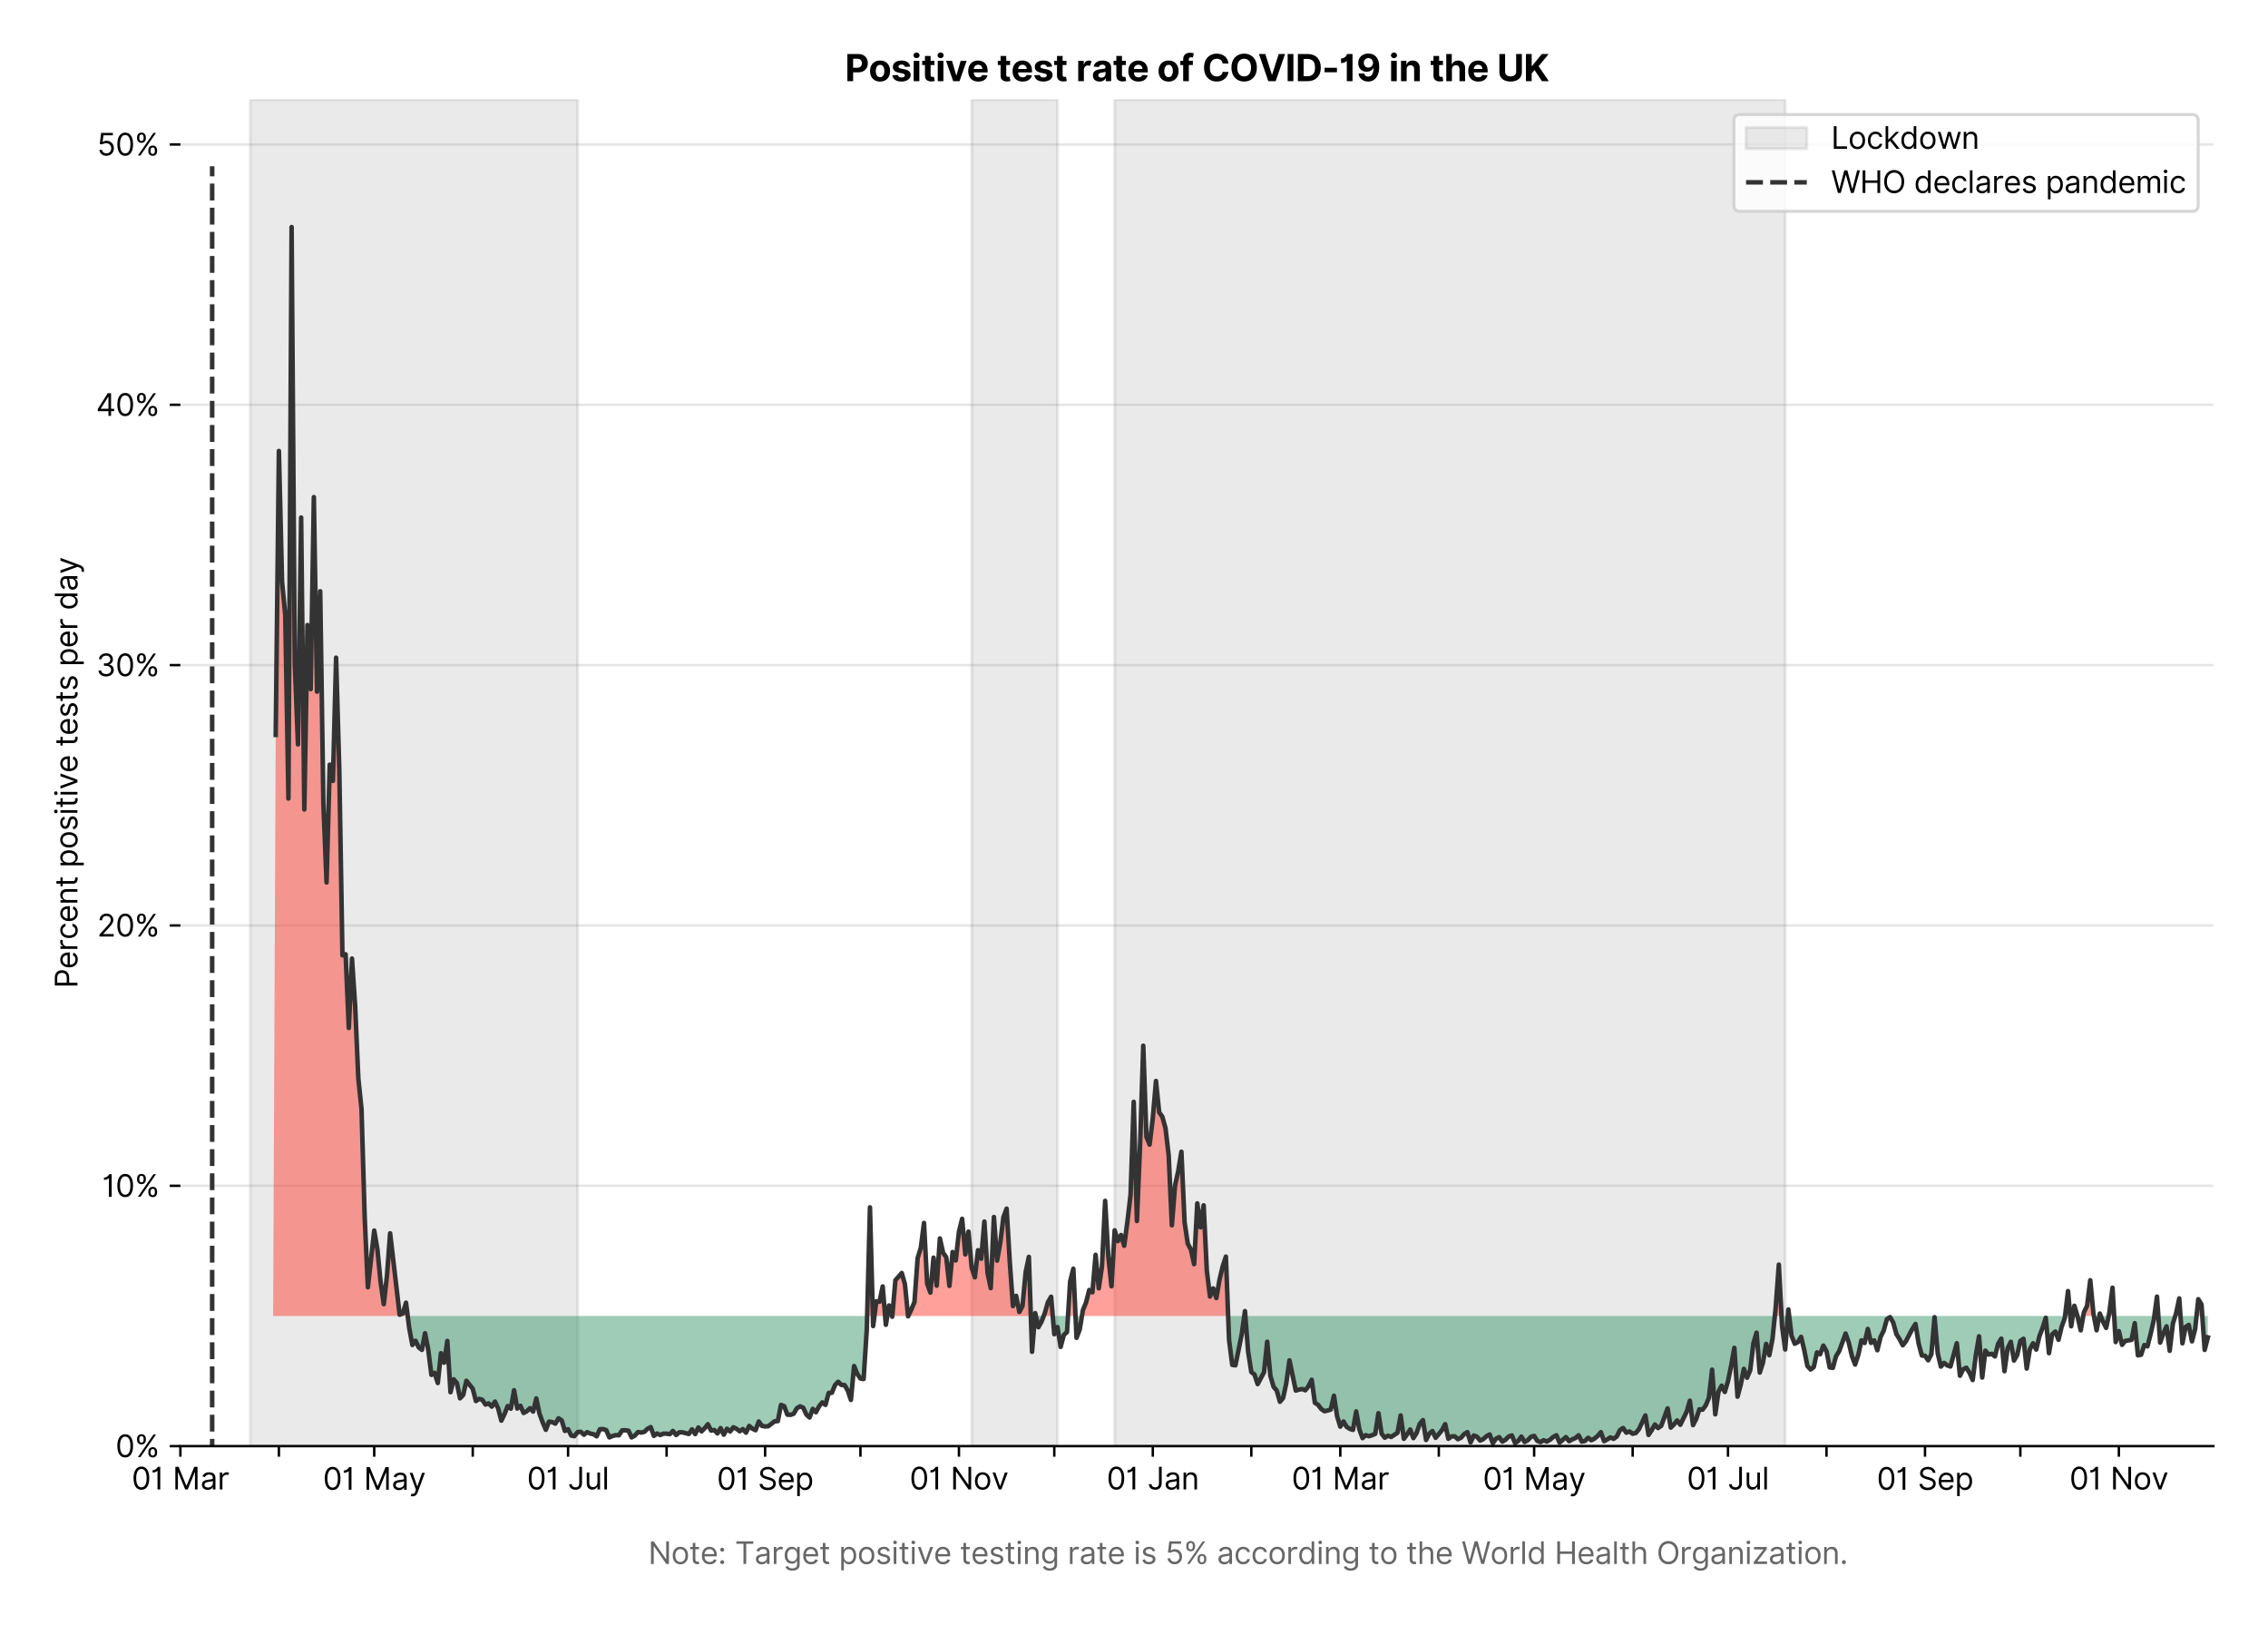 <?xml version="1.0" encoding="utf-8" standalone="no"?>
<!DOCTYPE svg PUBLIC "-//W3C//DTD SVG 1.1//EN"
  "http://www.w3.org/Graphics/SVG/1.1/DTD/svg11.dtd">
<svg xmlns:xlink="http://www.w3.org/1999/xlink" viewBox="0 0 747.013 535.215" xmlns="http://www.w3.org/2000/svg" version="1.1">
 <defs>
  <style type="text/css">*{stroke-linejoin: round; stroke-linecap: butt}</style>
 </defs>
 <g id="figure_1">
  <g id="patch_1">
   <path d="M 0 535.215 
L 747.013 535.215 
L 747.013 0 
L 0 0 
z
" style="fill: #ffffff"/>
  </g>
  <g id="axes_1">
   <g id="patch_2">
    <path d="M 59.413 476.248 
L 729.013 476.248 
L 729.013 32.728 
L 59.413 32.728 
z
" style="fill: #ffffff"/>
   </g>
   <g id="matplotlib.axis_1">
    <g id="xtick_1">
     <g id="line2d_1">
      <defs>
       <path id="m4aed5a4de2" d="M 0 0 
L 0 3.5 
" style="stroke: #000000; stroke-width: 0.8"/>
      </defs>
      <g>
       <use xlink:href="#m4aed5a4de2" x="59.413" y="476.248" style="stroke: #000000; stroke-width: 0.8"/>
      </g>
     </g>
     <g id="text_1">
      <!-- 01 Mar -->
      <g transform="translate(43.376 490.522)scale(0.1 -0.1)">
       <defs>
        <path id="Inter-Regular-30" d="M 2000 -64 
Q 1230 -64 806 561 
Q 382 1186 382 2327 
Q 382 3459 809 4088 
Q 1236 4718 2000 4718 
Q 2764 4718 3191 4088 
Q 3618 3459 3618 2327 
Q 3618 1186 3194 561 
Q 2771 -64 2000 -64 
z
M 2000 436 
Q 2509 436 2791 927 
Q 3073 1418 3073 2327 
Q 3073 3234 2789 3730 
Q 2505 4227 2000 4227 
Q 1496 4227 1211 3730 
Q 927 3234 927 2327 
Q 927 1418 1210 927 
Q 1493 436 2000 436 
z
" transform="scale(0.016)"/>
        <path id="Inter-Regular-31" d="M 1973 4655 
L 1973 0 
L 1409 0 
L 1409 3836 
L 1373 3836 
Q 1341 3773 1209 3692 
Q 1077 3611 868 3551 
Q 659 3491 391 3491 
L 391 3964 
Q 661 3964 859 4061 
Q 1057 4159 1190 4291 
Q 1323 4423 1392 4529 
Q 1461 4636 1473 4655 
L 1973 4655 
z
" transform="scale(0.016)"/>
        <path id="Inter-Regular-20" transform="scale(0.016)"/>
        <path id="Inter-Regular-4d" d="M 564 4655 
L 1236 4655 
L 2818 791 
L 2873 791 
L 4455 4655 
L 5127 4655 
L 5127 0 
L 4600 0 
L 4600 3536 
L 4555 3536 
L 3100 0 
L 2591 0 
L 1136 3536 
L 1091 3536 
L 1091 0 
L 564 0 
L 564 4655 
z
" transform="scale(0.016)"/>
        <path id="Inter-Regular-61" d="M 1518 -82 
Q 1186 -82 916 44 
Q 646 170 486 410 
Q 327 650 327 991 
Q 327 1291 445 1478 
Q 564 1666 761 1773 
Q 959 1880 1199 1933 
Q 1439 1986 1682 2018 
Q 2000 2059 2199 2080 
Q 2398 2102 2490 2154 
Q 2582 2207 2582 2336 
L 2582 2355 
Q 2582 2691 2399 2877 
Q 2216 3064 1846 3064 
Q 1461 3064 1243 2895 
Q 1025 2727 936 2536 
L 427 2718 
Q 564 3036 792 3214 
Q 1021 3393 1292 3464 
Q 1564 3536 1827 3536 
Q 1996 3536 2215 3496 
Q 2434 3457 2640 3334 
Q 2846 3211 2982 2963 
Q 3118 2716 3118 2300 
L 3118 0 
L 2582 0 
L 2582 473 
L 2555 473 
Q 2500 359 2373 229 
Q 2246 100 2034 9 
Q 1823 -82 1518 -82 
z
M 1600 400 
Q 1918 400 2137 525 
Q 2357 650 2469 847 
Q 2582 1045 2582 1264 
L 2582 1755 
Q 2548 1714 2433 1681 
Q 2318 1648 2169 1624 
Q 2021 1600 1881 1583 
Q 1741 1566 1655 1555 
Q 1446 1527 1265 1467 
Q 1084 1407 974 1287 
Q 864 1168 864 964 
Q 864 684 1072 542 
Q 1280 400 1600 400 
z
" transform="scale(0.016)"/>
        <path id="Inter-Regular-72" d="M 491 0 
L 491 3491 
L 1009 3491 
L 1009 2964 
L 1046 2964 
Q 1139 3223 1389 3384 
Q 1639 3545 1955 3545 
Q 2100 3545 2209 3511 
Q 2318 3477 2400 3418 
L 2218 2964 
Q 2161 2993 2085 3010 
Q 2009 3027 1909 3027 
Q 1527 3027 1277 2794 
Q 1027 2561 1027 2209 
L 1027 0 
L 491 0 
z
" transform="scale(0.016)"/>
       </defs>
       <use xlink:href="#Inter-Regular-30"/>
       <use xlink:href="#Inter-Regular-31" x="62.5"/>
       <use xlink:href="#Inter-Regular-20" x="106.676"/>
       <use xlink:href="#Inter-Regular-4d" x="134.801"/>
       <use xlink:href="#Inter-Regular-61" x="225.994"/>
       <use xlink:href="#Inter-Regular-72" x="282.386"/>
      </g>
     </g>
    </g>
    <g id="xtick_2">
     <g id="line2d_2">
      <g>
       <use xlink:href="#m4aed5a4de2" x="91.86" y="476.248" style="stroke: #000000; stroke-width: 0.8"/>
      </g>
     </g>
    </g>
    <g id="xtick_3">
     <g id="line2d_3">
      <g>
       <use xlink:href="#m4aed5a4de2" x="123.26" y="476.248" style="stroke: #000000; stroke-width: 0.8"/>
      </g>
     </g>
     <g id="text_2">
      <!-- 01 May -->
      <g transform="translate(106.357 490.62)scale(0.1 -0.1)">
       <defs>
        <path id="Inter-Regular-79" d="M 818 -1355 
Q 682 -1355 575 -1333 
Q 468 -1311 427 -1291 
L 564 -818 
Q 857 -893 1053 -814 
Q 1250 -736 1391 -345 
L 1509 -18 
L 218 3491 
L 800 3491 
L 1764 709 
L 1800 709 
L 2764 3491 
L 3346 3491 
L 1846 -564 
Q 1550 -1355 818 -1355 
z
" transform="scale(0.016)"/>
       </defs>
       <use xlink:href="#Inter-Regular-30"/>
       <use xlink:href="#Inter-Regular-31" x="62.5"/>
       <use xlink:href="#Inter-Regular-20" x="106.676"/>
       <use xlink:href="#Inter-Regular-4d" x="134.801"/>
       <use xlink:href="#Inter-Regular-61" x="225.994"/>
       <use xlink:href="#Inter-Regular-79" x="282.386"/>
      </g>
     </g>
    </g>
    <g id="xtick_4">
     <g id="line2d_4">
      <g>
       <use xlink:href="#m4aed5a4de2" x="155.708" y="476.248" style="stroke: #000000; stroke-width: 0.8"/>
      </g>
     </g>
    </g>
    <g id="xtick_5">
     <g id="line2d_5">
      <g>
       <use xlink:href="#m4aed5a4de2" x="187.108" y="476.248" style="stroke: #000000; stroke-width: 0.8"/>
      </g>
     </g>
     <g id="text_3">
      <!-- 01 Jul -->
      <g transform="translate(173.564 490.522)scale(0.1 -0.1)">
       <defs>
        <path id="Inter-Regular-4a" d="M 2346 4655 
L 2909 4655 
L 2909 1327 
Q 2909 657 2549 296 
Q 2189 -64 1582 -64 
Q 1200 -64 902 76 
Q 605 216 434 475 
Q 264 734 264 1091 
L 818 1091 
Q 818 795 1034 615 
Q 1250 436 1582 436 
Q 1948 436 2147 664 
Q 2346 893 2346 1327 
L 2346 4655 
z
" transform="scale(0.016)"/>
        <path id="Inter-Regular-75" d="M 2691 1427 
L 2691 3491 
L 3227 3491 
L 3227 0 
L 2691 0 
L 2691 591 
L 2655 591 
Q 2532 325 2273 140 
Q 2014 -45 1618 -45 
Q 1127 -45 809 280 
Q 491 605 491 1273 
L 491 3491 
L 1027 3491 
L 1027 1309 
Q 1027 927 1242 700 
Q 1457 473 1791 473 
Q 1991 473 2199 575 
Q 2407 677 2549 888 
Q 2691 1100 2691 1427 
z
" transform="scale(0.016)"/>
        <path id="Inter-Regular-6c" d="M 1027 4655 
L 1027 0 
L 491 0 
L 491 4655 
L 1027 4655 
z
" transform="scale(0.016)"/>
       </defs>
       <use xlink:href="#Inter-Regular-30"/>
       <use xlink:href="#Inter-Regular-31" x="62.5"/>
       <use xlink:href="#Inter-Regular-20" x="106.676"/>
       <use xlink:href="#Inter-Regular-4a" x="134.801"/>
       <use xlink:href="#Inter-Regular-75" x="189.063"/>
       <use xlink:href="#Inter-Regular-6c" x="247.159"/>
      </g>
     </g>
    </g>
    <g id="xtick_6">
     <g id="line2d_6">
      <g>
       <use xlink:href="#m4aed5a4de2" x="219.556" y="476.248" style="stroke: #000000; stroke-width: 0.8"/>
      </g>
     </g>
    </g>
    <g id="xtick_7">
     <g id="line2d_7">
      <g>
       <use xlink:href="#m4aed5a4de2" x="252.003" y="476.248" style="stroke: #000000; stroke-width: 0.8"/>
      </g>
     </g>
     <g id="text_4">
      <!-- 01 Sep -->
      <g transform="translate(236.115 490.62)scale(0.1 -0.1)">
       <defs>
        <path id="Inter-Regular-53" d="M 3109 3491 
Q 3068 3836 2777 4027 
Q 2486 4218 2064 4218 
Q 1600 4218 1318 3999 
Q 1036 3780 1036 3445 
Q 1036 3195 1189 3042 
Q 1343 2889 1553 2803 
Q 1764 2718 1936 2673 
L 2409 2545 
Q 2591 2498 2815 2414 
Q 3039 2330 3244 2185 
Q 3450 2041 3584 1816 
Q 3718 1591 3718 1264 
Q 3718 886 3521 581 
Q 3325 277 2949 97 
Q 2573 -82 2036 -82 
Q 1286 -82 845 272 
Q 405 627 364 1200 
L 946 1200 
Q 968 936 1124 764 
Q 1280 593 1519 510 
Q 1759 427 2036 427 
Q 2359 427 2616 533 
Q 2873 639 3023 828 
Q 3173 1018 3173 1273 
Q 3173 1505 3043 1650 
Q 2914 1795 2702 1886 
Q 2491 1977 2246 2045 
L 1673 2209 
Q 1127 2366 809 2657 
Q 491 2948 491 3418 
Q 491 3809 703 4101 
Q 916 4393 1276 4555 
Q 1636 4718 2082 4718 
Q 2532 4718 2882 4558 
Q 3232 4398 3437 4120 
Q 3643 3843 3655 3491 
L 3109 3491 
z
" transform="scale(0.016)"/>
        <path id="Inter-Regular-65" d="M 1955 -73 
Q 1450 -73 1085 151 
Q 721 375 524 778 
Q 327 1182 327 1718 
Q 327 2255 524 2665 
Q 721 3075 1074 3305 
Q 1427 3536 1900 3536 
Q 2173 3536 2439 3445 
Q 2705 3355 2923 3151 
Q 3141 2948 3270 2614 
Q 3400 2280 3400 1791 
L 3400 1564 
L 866 1564 
Q 884 1005 1183 707 
Q 1482 409 1955 409 
Q 2271 409 2498 545 
Q 2725 682 2827 955 
L 3346 809 
Q 3223 414 2854 170 
Q 2486 -73 1955 -73 
z
M 866 2027 
L 2855 2027 
Q 2855 2470 2595 2762 
Q 2336 3055 1900 3055 
Q 1593 3055 1368 2911 
Q 1143 2768 1013 2533 
Q 884 2298 866 2027 
z
" transform="scale(0.016)"/>
        <path id="Inter-Regular-70" d="M 491 -1309 
L 491 3491 
L 1009 3491 
L 1009 2936 
L 1073 2936 
Q 1132 3027 1237 3169 
Q 1343 3311 1542 3423 
Q 1741 3536 2082 3536 
Q 2523 3536 2859 3315 
Q 3196 3095 3384 2690 
Q 3573 2286 3573 1736 
Q 3573 1182 3384 776 
Q 3196 370 2861 148 
Q 2527 -73 2091 -73 
Q 1755 -73 1552 39 
Q 1350 152 1241 296 
Q 1132 441 1073 536 
L 1027 536 
L 1027 -1309 
L 491 -1309 
z
M 1018 1745 
Q 1018 1152 1276 780 
Q 1534 409 2018 409 
Q 2355 409 2581 587 
Q 2807 766 2921 1069 
Q 3036 1373 3036 1745 
Q 3036 2114 2923 2410 
Q 2811 2707 2585 2881 
Q 2359 3055 2018 3055 
Q 1527 3055 1272 2693 
Q 1018 2332 1018 1745 
z
" transform="scale(0.016)"/>
       </defs>
       <use xlink:href="#Inter-Regular-30"/>
       <use xlink:href="#Inter-Regular-31" x="62.5"/>
       <use xlink:href="#Inter-Regular-20" x="106.676"/>
       <use xlink:href="#Inter-Regular-53" x="134.801"/>
       <use xlink:href="#Inter-Regular-65" x="198.58"/>
       <use xlink:href="#Inter-Regular-70" x="256.818"/>
      </g>
     </g>
    </g>
    <g id="xtick_8">
     <g id="line2d_8">
      <g>
       <use xlink:href="#m4aed5a4de2" x="283.403" y="476.248" style="stroke: #000000; stroke-width: 0.8"/>
      </g>
     </g>
    </g>
    <g id="xtick_9">
     <g id="line2d_9">
      <g>
       <use xlink:href="#m4aed5a4de2" x="315.851" y="476.248" style="stroke: #000000; stroke-width: 0.8"/>
      </g>
     </g>
     <g id="text_5">
      <!-- 01 Nov -->
      <g transform="translate(299.58 490.522)scale(0.1 -0.1)">
       <defs>
        <path id="Inter-Regular-4e" d="M 4255 4655 
L 4255 0 
L 3709 0 
L 1173 3655 
L 1127 3655 
L 1127 0 
L 564 0 
L 564 4655 
L 1109 4655 
L 3655 991 
L 3700 991 
L 3700 4655 
L 4255 4655 
z
" transform="scale(0.016)"/>
        <path id="Inter-Regular-6f" d="M 1909 -73 
Q 1436 -73 1080 152 
Q 725 377 526 781 
Q 327 1186 327 1727 
Q 327 2273 526 2679 
Q 725 3086 1080 3311 
Q 1436 3536 1909 3536 
Q 2382 3536 2737 3311 
Q 3093 3086 3292 2679 
Q 3491 2273 3491 1727 
Q 3491 1186 3292 781 
Q 3093 377 2737 152 
Q 2382 -73 1909 -73 
z
M 1909 409 
Q 2268 409 2500 593 
Q 2732 777 2843 1077 
Q 2955 1377 2955 1727 
Q 2955 2077 2843 2379 
Q 2732 2682 2500 2868 
Q 2268 3055 1909 3055 
Q 1550 3055 1318 2868 
Q 1086 2682 975 2379 
Q 864 2077 864 1727 
Q 864 1377 975 1077 
Q 1086 777 1318 593 
Q 1550 409 1909 409 
z
" transform="scale(0.016)"/>
        <path id="Inter-Regular-76" d="M 3346 3491 
L 2055 0 
L 1509 0 
L 218 3491 
L 800 3491 
L 1764 709 
L 1800 709 
L 2764 3491 
L 3346 3491 
z
" transform="scale(0.016)"/>
       </defs>
       <use xlink:href="#Inter-Regular-30"/>
       <use xlink:href="#Inter-Regular-31" x="62.5"/>
       <use xlink:href="#Inter-Regular-20" x="106.676"/>
       <use xlink:href="#Inter-Regular-4e" x="134.801"/>
       <use xlink:href="#Inter-Regular-6f" x="210.085"/>
       <use xlink:href="#Inter-Regular-76" x="269.744"/>
      </g>
     </g>
    </g>
    <g id="xtick_10">
     <g id="line2d_10">
      <g>
       <use xlink:href="#m4aed5a4de2" x="347.251" y="476.248" style="stroke: #000000; stroke-width: 0.8"/>
      </g>
     </g>
    </g>
    <g id="xtick_11">
     <g id="line2d_11">
      <g>
       <use xlink:href="#m4aed5a4de2" x="379.699" y="476.248" style="stroke: #000000; stroke-width: 0.8"/>
      </g>
     </g>
     <g id="text_6">
      <!-- 01 Jan -->
      <g transform="translate(364.499 490.522)scale(0.1 -0.1)">
       <defs>
        <path id="Inter-Regular-6e" d="M 1027 2100 
L 1027 0 
L 491 0 
L 491 3491 
L 1009 3491 
L 1009 2945 
L 1055 2945 
Q 1177 3211 1427 3373 
Q 1677 3536 2073 3536 
Q 2602 3536 2928 3211 
Q 3255 2886 3255 2218 
L 3255 0 
L 2718 0 
L 2718 2182 
Q 2718 2593 2504 2824 
Q 2291 3055 1918 3055 
Q 1534 3055 1280 2806 
Q 1027 2557 1027 2100 
z
" transform="scale(0.016)"/>
       </defs>
       <use xlink:href="#Inter-Regular-30"/>
       <use xlink:href="#Inter-Regular-31" x="62.5"/>
       <use xlink:href="#Inter-Regular-20" x="106.676"/>
       <use xlink:href="#Inter-Regular-4a" x="134.801"/>
       <use xlink:href="#Inter-Regular-61" x="189.063"/>
       <use xlink:href="#Inter-Regular-6e" x="245.455"/>
      </g>
     </g>
    </g>
    <g id="xtick_12">
     <g id="line2d_12">
      <g>
       <use xlink:href="#m4aed5a4de2" x="412.146" y="476.248" style="stroke: #000000; stroke-width: 0.8"/>
      </g>
     </g>
    </g>
    <g id="xtick_13">
     <g id="line2d_13">
      <g>
       <use xlink:href="#m4aed5a4de2" x="441.453" y="476.248" style="stroke: #000000; stroke-width: 0.8"/>
      </g>
     </g>
     <g id="text_7">
      <!-- 01 Mar -->
      <g transform="translate(425.416 490.522)scale(0.1 -0.1)">
       <use xlink:href="#Inter-Regular-30"/>
       <use xlink:href="#Inter-Regular-31" x="62.5"/>
       <use xlink:href="#Inter-Regular-20" x="106.676"/>
       <use xlink:href="#Inter-Regular-4d" x="134.801"/>
       <use xlink:href="#Inter-Regular-61" x="225.994"/>
       <use xlink:href="#Inter-Regular-72" x="282.386"/>
      </g>
     </g>
    </g>
    <g id="xtick_14">
     <g id="line2d_14">
      <g>
       <use xlink:href="#m4aed5a4de2" x="473.9" y="476.248" style="stroke: #000000; stroke-width: 0.8"/>
      </g>
     </g>
    </g>
    <g id="xtick_15">
     <g id="line2d_15">
      <g>
       <use xlink:href="#m4aed5a4de2" x="505.301" y="476.248" style="stroke: #000000; stroke-width: 0.8"/>
      </g>
     </g>
     <g id="text_8">
      <!-- 01 May -->
      <g transform="translate(488.398 490.62)scale(0.1 -0.1)">
       <use xlink:href="#Inter-Regular-30"/>
       <use xlink:href="#Inter-Regular-31" x="62.5"/>
       <use xlink:href="#Inter-Regular-20" x="106.676"/>
       <use xlink:href="#Inter-Regular-4d" x="134.801"/>
       <use xlink:href="#Inter-Regular-61" x="225.994"/>
       <use xlink:href="#Inter-Regular-79" x="282.386"/>
      </g>
     </g>
    </g>
    <g id="xtick_16">
     <g id="line2d_16">
      <g>
       <use xlink:href="#m4aed5a4de2" x="537.748" y="476.248" style="stroke: #000000; stroke-width: 0.8"/>
      </g>
     </g>
    </g>
    <g id="xtick_17">
     <g id="line2d_17">
      <g>
       <use xlink:href="#m4aed5a4de2" x="569.149" y="476.248" style="stroke: #000000; stroke-width: 0.8"/>
      </g>
     </g>
     <g id="text_9">
      <!-- 01 Jul -->
      <g transform="translate(555.605 490.522)scale(0.1 -0.1)">
       <use xlink:href="#Inter-Regular-30"/>
       <use xlink:href="#Inter-Regular-31" x="62.5"/>
       <use xlink:href="#Inter-Regular-20" x="106.676"/>
       <use xlink:href="#Inter-Regular-4a" x="134.801"/>
       <use xlink:href="#Inter-Regular-75" x="189.063"/>
       <use xlink:href="#Inter-Regular-6c" x="247.159"/>
      </g>
     </g>
    </g>
    <g id="xtick_18">
     <g id="line2d_18">
      <g>
       <use xlink:href="#m4aed5a4de2" x="601.596" y="476.248" style="stroke: #000000; stroke-width: 0.8"/>
      </g>
     </g>
    </g>
    <g id="xtick_19">
     <g id="line2d_19">
      <g>
       <use xlink:href="#m4aed5a4de2" x="634.043" y="476.248" style="stroke: #000000; stroke-width: 0.8"/>
      </g>
     </g>
     <g id="text_10">
      <!-- 01 Sep -->
      <g transform="translate(618.156 490.62)scale(0.1 -0.1)">
       <use xlink:href="#Inter-Regular-30"/>
       <use xlink:href="#Inter-Regular-31" x="62.5"/>
       <use xlink:href="#Inter-Regular-20" x="106.676"/>
       <use xlink:href="#Inter-Regular-53" x="134.801"/>
       <use xlink:href="#Inter-Regular-65" x="198.58"/>
       <use xlink:href="#Inter-Regular-70" x="256.818"/>
      </g>
     </g>
    </g>
    <g id="xtick_20">
     <g id="line2d_20">
      <g>
       <use xlink:href="#m4aed5a4de2" x="665.444" y="476.248" style="stroke: #000000; stroke-width: 0.8"/>
      </g>
     </g>
    </g>
    <g id="xtick_21">
     <g id="line2d_21">
      <g>
       <use xlink:href="#m4aed5a4de2" x="697.891" y="476.248" style="stroke: #000000; stroke-width: 0.8"/>
      </g>
     </g>
     <g id="text_11">
      <!-- 01 Nov -->
      <g transform="translate(681.62 490.522)scale(0.1 -0.1)">
       <use xlink:href="#Inter-Regular-30"/>
       <use xlink:href="#Inter-Regular-31" x="62.5"/>
       <use xlink:href="#Inter-Regular-20" x="106.676"/>
       <use xlink:href="#Inter-Regular-4e" x="134.801"/>
       <use xlink:href="#Inter-Regular-6f" x="210.085"/>
       <use xlink:href="#Inter-Regular-76" x="269.744"/>
      </g>
     </g>
    </g>
    <g id="text_12">
     <!--  -->
     <g style="fill: #666666" transform="translate(394.212 504.011)scale(0.1 -0.1)"/>
     <!--             Note: Target positive testing rate is 5% according to the World Health Organization. -->
     <g style="fill: #666666" transform="translate(179.766 515.056)scale(0.1 -0.1)">
      <defs>
       <path id="Inter-Regular-74" d="M 2009 3491 
L 2009 3036 
L 1264 3036 
L 1264 1000 
Q 1264 773 1331 660 
Q 1398 548 1503 510 
Q 1609 473 1727 473 
Q 1816 473 1873 483 
Q 1930 493 1964 500 
L 2073 18 
Q 2018 -2 1920 -23 
Q 1823 -45 1673 -45 
Q 1446 -45 1228 52 
Q 1011 150 869 350 
Q 727 550 727 855 
L 727 3036 
L 200 3036 
L 200 3491 
L 727 3491 
L 727 4327 
L 1264 4327 
L 1264 3491 
L 2009 3491 
z
" transform="scale(0.016)"/>
       <path id="Inter-Regular-3a" d="M 882 -36 
Q 714 -36 593 84 
Q 473 205 473 373 
Q 473 541 593 661 
Q 714 782 882 782 
Q 1050 782 1170 661 
Q 1291 541 1291 373 
Q 1291 205 1170 84 
Q 1050 -36 882 -36 
z
M 882 2524 
Q 714 2524 593 2644 
Q 473 2765 473 2933 
Q 473 3101 593 3221 
Q 714 3342 882 3342 
Q 1050 3342 1170 3221 
Q 1291 3101 1291 2933 
Q 1291 2765 1170 2644 
Q 1050 2524 882 2524 
z
" transform="scale(0.016)"/>
       <path id="Inter-Regular-54" d="M 309 4155 
L 309 4655 
L 3800 4655 
L 3800 4155 
L 2336 4155 
L 2336 0 
L 1773 0 
L 1773 4155 
L 309 4155 
z
" transform="scale(0.016)"/>
       <path id="Inter-Regular-67" d="M 1900 -1382 
Q 1316 -1382 976 -1169 
Q 636 -957 473 -682 
L 900 -382 
Q 973 -477 1084 -601 
Q 1196 -725 1390 -817 
Q 1584 -909 1900 -909 
Q 2323 -909 2598 -704 
Q 2873 -500 2873 -64 
L 2873 645 
L 2827 645 
Q 2768 550 2660 410 
Q 2552 270 2351 162 
Q 2150 55 1809 55 
Q 1386 55 1051 255 
Q 716 455 521 836 
Q 327 1218 327 1764 
Q 327 2300 516 2699 
Q 705 3098 1041 3317 
Q 1377 3536 1818 3536 
Q 2159 3536 2360 3423 
Q 2561 3311 2669 3169 
Q 2777 3027 2836 2936 
L 2891 2936 
L 2891 3491 
L 3409 3491 
L 3409 -100 
Q 3409 -550 3205 -833 
Q 3002 -1116 2660 -1249 
Q 2318 -1382 1900 -1382 
z
M 1882 536 
Q 2366 536 2624 864 
Q 2882 1193 2882 1773 
Q 2882 2339 2627 2697 
Q 2373 3055 1882 3055 
Q 1541 3055 1315 2882 
Q 1089 2709 976 2418 
Q 864 2127 864 1773 
Q 864 1227 1120 881 
Q 1377 536 1882 536 
z
" transform="scale(0.016)"/>
       <path id="Inter-Regular-73" d="M 2964 2709 
L 2482 2573 
Q 2411 2755 2245 2914 
Q 2080 3073 1727 3073 
Q 1407 3073 1194 2926 
Q 982 2780 982 2555 
Q 982 2355 1127 2239 
Q 1273 2123 1582 2045 
L 2100 1918 
Q 3027 1691 3027 973 
Q 3027 673 2855 436 
Q 2684 200 2377 63 
Q 2071 -73 1664 -73 
Q 1130 -73 780 159 
Q 430 391 336 836 
L 846 964 
Q 989 400 1655 400 
Q 2030 400 2251 560 
Q 2473 720 2473 945 
Q 2473 1316 1955 1436 
L 1373 1573 
Q 893 1686 669 1926 
Q 446 2166 446 2527 
Q 446 2823 613 3050 
Q 780 3277 1069 3406 
Q 1359 3536 1727 3536 
Q 2246 3536 2542 3309 
Q 2839 3082 2964 2709 
z
" transform="scale(0.016)"/>
       <path id="Inter-Regular-69" d="M 491 0 
L 491 3491 
L 1027 3491 
L 1027 0 
L 491 0 
z
M 764 4073 
Q 607 4073 494 4179 
Q 382 4286 382 4436 
Q 382 4586 494 4693 
Q 607 4800 764 4800 
Q 921 4800 1033 4693 
Q 1146 4586 1146 4436 
Q 1146 4286 1033 4179 
Q 921 4073 764 4073 
z
" transform="scale(0.016)"/>
       <path id="Inter-Regular-35" d="M 1936 -64 
Q 1536 -64 1216 95 
Q 896 255 702 532 
Q 509 809 491 1164 
L 1036 1164 
Q 1068 848 1324 642 
Q 1580 436 1936 436 
Q 2223 436 2447 570 
Q 2671 705 2799 940 
Q 2927 1175 2927 1473 
Q 2927 1777 2794 2017 
Q 2661 2257 2429 2395 
Q 2198 2534 1900 2536 
Q 1686 2539 1461 2472 
Q 1236 2405 1091 2300 
L 564 2364 
L 846 4655 
L 3264 4655 
L 3264 4155 
L 1318 4155 
L 1155 2782 
L 1182 2782 
Q 1325 2895 1541 2970 
Q 1757 3045 1991 3045 
Q 2418 3045 2753 2842 
Q 3089 2639 3281 2286 
Q 3473 1934 3473 1482 
Q 3473 1036 3274 687 
Q 3075 339 2727 137 
Q 2380 -64 1936 -64 
z
" transform="scale(0.016)"/>
       <path id="Inter-Regular-25" d="M 2855 873 
L 2855 1118 
Q 2855 1373 2960 1585 
Q 3066 1798 3269 1926 
Q 3473 2055 3764 2055 
Q 4059 2055 4259 1926 
Q 4459 1798 4561 1585 
Q 4664 1373 4664 1118 
L 4664 873 
Q 4664 618 4560 405 
Q 4457 193 4256 64 
Q 4055 -64 3764 -64 
Q 3468 -64 3266 64 
Q 3064 193 2959 405 
Q 2855 618 2855 873 
z
M 536 3536 
L 536 3782 
Q 536 4036 642 4248 
Q 748 4461 951 4589 
Q 1155 4718 1446 4718 
Q 1741 4718 1941 4589 
Q 2141 4461 2243 4248 
Q 2346 4036 2346 3782 
L 2346 3536 
Q 2346 3282 2242 3069 
Q 2139 2857 1937 2728 
Q 1736 2600 1446 2600 
Q 1150 2600 948 2728 
Q 746 2857 641 3069 
Q 536 3282 536 3536 
z
M 709 0 
L 3909 4655 
L 4427 4655 
L 1227 0 
L 709 0 
z
M 3318 1118 
L 3318 873 
Q 3318 661 3418 494 
Q 3518 327 3764 327 
Q 4002 327 4101 494 
Q 4200 661 4200 873 
L 4200 1118 
Q 4200 1330 4104 1497 
Q 4009 1664 3764 1664 
Q 3525 1664 3421 1497 
Q 3318 1330 3318 1118 
z
M 1000 3782 
L 1000 3536 
Q 1000 3325 1100 3158 
Q 1200 2991 1446 2991 
Q 1684 2991 1783 3158 
Q 1882 3325 1882 3536 
L 1882 3782 
Q 1882 3993 1786 4160 
Q 1691 4327 1446 4327 
Q 1207 4327 1103 4160 
Q 1000 3993 1000 3782 
z
" transform="scale(0.016)"/>
       <path id="Inter-Regular-63" d="M 1909 -73 
Q 1418 -73 1063 159 
Q 709 391 518 798 
Q 327 1205 327 1727 
Q 327 2259 524 2667 
Q 721 3075 1074 3305 
Q 1427 3536 1900 3536 
Q 2268 3536 2563 3400 
Q 2859 3264 3047 3018 
Q 3236 2773 3282 2445 
L 2746 2445 
Q 2684 2684 2474 2869 
Q 2264 3055 1909 3055 
Q 1439 3055 1151 2697 
Q 864 2339 864 1745 
Q 864 1139 1148 774 
Q 1432 409 1909 409 
Q 2223 409 2447 570 
Q 2671 732 2746 1018 
L 3282 1018 
Q 3236 709 3058 462 
Q 2880 216 2588 71 
Q 2296 -73 1909 -73 
z
" transform="scale(0.016)"/>
       <path id="Inter-Regular-64" d="M 1809 -73 
Q 1373 -73 1039 148 
Q 705 370 516 776 
Q 327 1182 327 1736 
Q 327 2286 516 2690 
Q 705 3095 1041 3315 
Q 1377 3536 1818 3536 
Q 2159 3536 2358 3423 
Q 2557 3311 2662 3169 
Q 2768 3027 2827 2936 
L 2873 2936 
L 2873 4655 
L 3409 4655 
L 3409 0 
L 2891 0 
L 2891 536 
L 2827 536 
Q 2768 441 2659 296 
Q 2550 152 2348 39 
Q 2146 -73 1809 -73 
z
M 1882 409 
Q 2366 409 2624 780 
Q 2882 1152 2882 1745 
Q 2882 2332 2627 2693 
Q 2373 3055 1882 3055 
Q 1541 3055 1315 2881 
Q 1089 2707 976 2410 
Q 864 2114 864 1745 
Q 864 1373 978 1069 
Q 1093 766 1319 587 
Q 1546 409 1882 409 
z
" transform="scale(0.016)"/>
       <path id="Inter-Regular-68" d="M 1027 2100 
L 1027 0 
L 491 0 
L 491 4655 
L 1027 4655 
L 1027 2945 
L 1073 2945 
Q 1196 3216 1442 3376 
Q 1689 3536 2100 3536 
Q 2636 3536 2963 3213 
Q 3291 2891 3291 2218 
L 3291 0 
L 2755 0 
L 2755 2182 
Q 2755 2598 2540 2826 
Q 2325 3055 1946 3055 
Q 1548 3055 1287 2806 
Q 1027 2557 1027 2100 
z
" transform="scale(0.016)"/>
       <path id="Inter-Regular-57" d="M 1409 0 
L 136 4655 
L 709 4655 
L 1682 864 
L 1727 864 
L 2718 4655 
L 3355 4655 
L 4346 864 
L 4391 864 
L 5364 4655 
L 5936 4655 
L 4664 0 
L 4082 0 
L 3055 3709 
L 3018 3709 
L 1991 0 
L 1409 0 
z
" transform="scale(0.016)"/>
       <path id="Inter-Regular-48" d="M 564 0 
L 564 4655 
L 1127 4655 
L 1127 2582 
L 3609 2582 
L 3609 4655 
L 4173 4655 
L 4173 0 
L 3609 0 
L 3609 2082 
L 1127 2082 
L 1127 0 
L 564 0 
z
" transform="scale(0.016)"/>
       <path id="Inter-Regular-4f" d="M 4491 2327 
Q 4491 1591 4225 1054 
Q 3959 518 3495 227 
Q 3032 -64 2436 -64 
Q 1841 -64 1377 227 
Q 914 518 648 1054 
Q 382 1591 382 2327 
Q 382 3064 648 3600 
Q 914 4136 1377 4427 
Q 1841 4718 2436 4718 
Q 3032 4718 3495 4427 
Q 3959 4136 4225 3600 
Q 4491 3064 4491 2327 
z
M 3946 2327 
Q 3946 2932 3744 3348 
Q 3543 3764 3201 3977 
Q 2859 4191 2436 4191 
Q 2014 4191 1672 3977 
Q 1330 3764 1128 3348 
Q 927 2932 927 2327 
Q 927 1723 1128 1307 
Q 1330 891 1672 677 
Q 2014 464 2436 464 
Q 2859 464 3201 677 
Q 3543 891 3744 1307 
Q 3946 1723 3946 2327 
z
" transform="scale(0.016)"/>
       <path id="Inter-Regular-7a" d="M 391 0 
L 391 409 
L 2373 2955 
L 2373 2991 
L 455 2991 
L 455 3491 
L 3064 3491 
L 3064 3064 
L 1136 536 
L 1136 500 
L 3127 500 
L 3127 0 
L 391 0 
z
" transform="scale(0.016)"/>
       <path id="Inter-Regular-2e" d="M 882 -36 
Q 714 -36 593 84 
Q 473 205 473 373 
Q 473 541 593 661 
Q 714 782 882 782 
Q 1050 782 1170 661 
Q 1291 541 1291 373 
Q 1291 205 1170 84 
Q 1050 -36 882 -36 
z
" transform="scale(0.016)"/>
      </defs>
      <use xlink:href="#Inter-Regular-20"/>
      <use xlink:href="#Inter-Regular-20" x="28.125"/>
      <use xlink:href="#Inter-Regular-20" x="56.25"/>
      <use xlink:href="#Inter-Regular-20" x="84.375"/>
      <use xlink:href="#Inter-Regular-20" x="112.5"/>
      <use xlink:href="#Inter-Regular-20" x="140.625"/>
      <use xlink:href="#Inter-Regular-20" x="168.75"/>
      <use xlink:href="#Inter-Regular-20" x="196.875"/>
      <use xlink:href="#Inter-Regular-20" x="225"/>
      <use xlink:href="#Inter-Regular-20" x="253.125"/>
      <use xlink:href="#Inter-Regular-20" x="281.25"/>
      <use xlink:href="#Inter-Regular-20" x="309.375"/>
      <use xlink:href="#Inter-Regular-4e" x="337.5"/>
      <use xlink:href="#Inter-Regular-6f" x="412.784"/>
      <use xlink:href="#Inter-Regular-74" x="472.443"/>
      <use xlink:href="#Inter-Regular-65" x="508.807"/>
      <use xlink:href="#Inter-Regular-3a" x="567.046"/>
      <use xlink:href="#Inter-Regular-20" x="594.602"/>
      <use xlink:href="#Inter-Regular-54" x="622.727"/>
      <use xlink:href="#Inter-Regular-61" x="686.932"/>
      <use xlink:href="#Inter-Regular-72" x="743.324"/>
      <use xlink:href="#Inter-Regular-67" x="781.676"/>
      <use xlink:href="#Inter-Regular-65" x="842.614"/>
      <use xlink:href="#Inter-Regular-74" x="900.852"/>
      <use xlink:href="#Inter-Regular-20" x="937.216"/>
      <use xlink:href="#Inter-Regular-70" x="965.341"/>
      <use xlink:href="#Inter-Regular-6f" x="1026.279"/>
      <use xlink:href="#Inter-Regular-73" x="1085.938"/>
      <use xlink:href="#Inter-Regular-69" x="1138.21"/>
      <use xlink:href="#Inter-Regular-74" x="1161.932"/>
      <use xlink:href="#Inter-Regular-69" x="1198.296"/>
      <use xlink:href="#Inter-Regular-76" x="1222.017"/>
      <use xlink:href="#Inter-Regular-65" x="1277.699"/>
      <use xlink:href="#Inter-Regular-20" x="1335.938"/>
      <use xlink:href="#Inter-Regular-74" x="1364.063"/>
      <use xlink:href="#Inter-Regular-65" x="1400.426"/>
      <use xlink:href="#Inter-Regular-73" x="1458.665"/>
      <use xlink:href="#Inter-Regular-74" x="1510.938"/>
      <use xlink:href="#Inter-Regular-69" x="1547.301"/>
      <use xlink:href="#Inter-Regular-6e" x="1571.023"/>
      <use xlink:href="#Inter-Regular-67" x="1629.546"/>
      <use xlink:href="#Inter-Regular-20" x="1690.483"/>
      <use xlink:href="#Inter-Regular-72" x="1718.608"/>
      <use xlink:href="#Inter-Regular-61" x="1756.96"/>
      <use xlink:href="#Inter-Regular-74" x="1813.353"/>
      <use xlink:href="#Inter-Regular-65" x="1849.716"/>
      <use xlink:href="#Inter-Regular-20" x="1907.955"/>
      <use xlink:href="#Inter-Regular-69" x="1936.08"/>
      <use xlink:href="#Inter-Regular-73" x="1959.801"/>
      <use xlink:href="#Inter-Regular-20" x="2012.074"/>
      <use xlink:href="#Inter-Regular-35" x="2040.199"/>
      <use xlink:href="#Inter-Regular-25" x="2100.995"/>
      <use xlink:href="#Inter-Regular-20" x="2182.245"/>
      <use xlink:href="#Inter-Regular-61" x="2210.37"/>
      <use xlink:href="#Inter-Regular-63" x="2266.762"/>
      <use xlink:href="#Inter-Regular-63" x="2322.586"/>
      <use xlink:href="#Inter-Regular-6f" x="2378.409"/>
      <use xlink:href="#Inter-Regular-72" x="2438.069"/>
      <use xlink:href="#Inter-Regular-64" x="2476.421"/>
      <use xlink:href="#Inter-Regular-69" x="2538.495"/>
      <use xlink:href="#Inter-Regular-6e" x="2562.216"/>
      <use xlink:href="#Inter-Regular-67" x="2620.739"/>
      <use xlink:href="#Inter-Regular-20" x="2681.677"/>
      <use xlink:href="#Inter-Regular-74" x="2709.802"/>
      <use xlink:href="#Inter-Regular-6f" x="2746.165"/>
      <use xlink:href="#Inter-Regular-20" x="2805.824"/>
      <use xlink:href="#Inter-Regular-74" x="2833.949"/>
      <use xlink:href="#Inter-Regular-68" x="2870.313"/>
      <use xlink:href="#Inter-Regular-65" x="2929.404"/>
      <use xlink:href="#Inter-Regular-20" x="2987.643"/>
      <use xlink:href="#Inter-Regular-57" x="3015.768"/>
      <use xlink:href="#Inter-Regular-6f" x="3110.654"/>
      <use xlink:href="#Inter-Regular-72" x="3170.313"/>
      <use xlink:href="#Inter-Regular-6c" x="3208.665"/>
      <use xlink:href="#Inter-Regular-64" x="3232.387"/>
      <use xlink:href="#Inter-Regular-20" x="3294.461"/>
      <use xlink:href="#Inter-Regular-48" x="3322.586"/>
      <use xlink:href="#Inter-Regular-65" x="3396.591"/>
      <use xlink:href="#Inter-Regular-61" x="3454.83"/>
      <use xlink:href="#Inter-Regular-6c" x="3511.222"/>
      <use xlink:href="#Inter-Regular-74" x="3534.944"/>
      <use xlink:href="#Inter-Regular-68" x="3571.307"/>
      <use xlink:href="#Inter-Regular-20" x="3630.398"/>
      <use xlink:href="#Inter-Regular-4f" x="3658.523"/>
      <use xlink:href="#Inter-Regular-72" x="3734.66"/>
      <use xlink:href="#Inter-Regular-67" x="3773.012"/>
      <use xlink:href="#Inter-Regular-61" x="3833.949"/>
      <use xlink:href="#Inter-Regular-6e" x="3890.342"/>
      <use xlink:href="#Inter-Regular-69" x="3948.864"/>
      <use xlink:href="#Inter-Regular-7a" x="3972.586"/>
      <use xlink:href="#Inter-Regular-61" x="4026.705"/>
      <use xlink:href="#Inter-Regular-74" x="4083.097"/>
      <use xlink:href="#Inter-Regular-69" x="4119.461"/>
      <use xlink:href="#Inter-Regular-6f" x="4143.182"/>
      <use xlink:href="#Inter-Regular-6e" x="4202.842"/>
      <use xlink:href="#Inter-Regular-2e" x="4261.364"/>
     </g>
    </g>
   </g>
   <g id="matplotlib.axis_2">
    <g id="ytick_1">
     <g id="line2d_22">
      <path d="M 59.413 476.248 
L 729.013 476.248 
" clip-path="url(#pbd26e158d8)" style="fill: none; stroke: #e5e5e5; stroke-width: 0.8; stroke-linecap: square"/>
     </g>
     <g id="line2d_23">
      <defs>
       <path id="m501bbe3a7d" d="M 0 0 
L -3.5 0 
" style="stroke: #000000; stroke-width: 0.8"/>
      </defs>
      <g>
       <use xlink:href="#m501bbe3a7d" x="59.413" y="476.248" style="stroke: #000000; stroke-width: 0.8"/>
      </g>
     </g>
     <g id="text_13">
      <!-- 0% -->
      <g transform="translate(38.038 479.885)scale(0.1 -0.1)">
       <use xlink:href="#Inter-Regular-30"/>
       <use xlink:href="#Inter-Regular-25" x="62.5"/>
      </g>
     </g>
    </g>
    <g id="ytick_2">
     <g id="line2d_24">
      <path d="M 59.413 390.515 
L 729.013 390.515 
" clip-path="url(#pbd26e158d8)" style="fill: none; stroke: #e5e5e5; stroke-width: 0.8; stroke-linecap: square"/>
     </g>
     <g id="line2d_25">
      <g>
       <use xlink:href="#m501bbe3a7d" x="59.413" y="390.515" style="stroke: #000000; stroke-width: 0.8"/>
      </g>
     </g>
     <g id="text_14">
      <!-- 10% -->
      <g transform="translate(33.62 394.151)scale(0.1 -0.1)">
       <use xlink:href="#Inter-Regular-31"/>
       <use xlink:href="#Inter-Regular-30" x="44.176"/>
       <use xlink:href="#Inter-Regular-25" x="106.676"/>
      </g>
     </g>
    </g>
    <g id="ytick_3">
     <g id="line2d_26">
      <path d="M 59.413 304.781 
L 729.013 304.781 
" clip-path="url(#pbd26e158d8)" style="fill: none; stroke: #e5e5e5; stroke-width: 0.8; stroke-linecap: square"/>
     </g>
     <g id="line2d_27">
      <g>
       <use xlink:href="#m501bbe3a7d" x="59.413" y="304.781" style="stroke: #000000; stroke-width: 0.8"/>
      </g>
     </g>
     <g id="text_15">
      <!-- 20% -->
      <g transform="translate(31.986 308.418)scale(0.1 -0.1)">
       <defs>
        <path id="Inter-Regular-32" d="M 482 0 
L 482 409 
L 2018 2091 
Q 2289 2386 2464 2605 
Q 2639 2825 2724 3019 
Q 2809 3214 2809 3427 
Q 2809 3795 2553 4011 
Q 2298 4227 1918 4227 
Q 1514 4227 1275 3985 
Q 1036 3743 1036 3345 
L 500 3345 
Q 500 3755 688 4064 
Q 877 4373 1203 4545 
Q 1530 4718 1936 4718 
Q 2346 4718 2661 4545 
Q 2977 4373 3156 4079 
Q 3336 3786 3336 3427 
Q 3336 3170 3244 2926 
Q 3152 2682 2926 2383 
Q 2700 2084 2300 1655 
L 1255 536 
L 1255 500 
L 3418 500 
L 3418 0 
L 482 0 
z
" transform="scale(0.016)"/>
       </defs>
       <use xlink:href="#Inter-Regular-32"/>
       <use xlink:href="#Inter-Regular-30" x="60.511"/>
       <use xlink:href="#Inter-Regular-25" x="123.011"/>
      </g>
     </g>
    </g>
    <g id="ytick_4">
     <g id="line2d_28">
      <path d="M 59.413 219.048 
L 729.013 219.048 
" clip-path="url(#pbd26e158d8)" style="fill: none; stroke: #e5e5e5; stroke-width: 0.8; stroke-linecap: square"/>
     </g>
     <g id="line2d_29">
      <g>
       <use xlink:href="#m501bbe3a7d" x="59.413" y="219.048" style="stroke: #000000; stroke-width: 0.8"/>
      </g>
     </g>
     <g id="text_16">
      <!-- 30% -->
      <g transform="translate(31.673 222.684)scale(0.1 -0.1)">
       <defs>
        <path id="Inter-Regular-33" d="M 2055 -64 
Q 1605 -64 1253 90 
Q 902 245 696 521 
Q 491 798 473 1164 
L 1046 1164 
Q 1071 827 1356 631 
Q 1641 436 2046 436 
Q 2493 436 2783 664 
Q 3073 893 3073 1264 
Q 3073 1650 2787 1893 
Q 2502 2136 1973 2136 
L 1600 2136 
L 1600 2636 
L 1973 2636 
Q 2386 2636 2647 2856 
Q 2909 3077 2909 3445 
Q 2909 3798 2679 4012 
Q 2450 4227 2064 4227 
Q 1823 4227 1610 4139 
Q 1398 4052 1264 3887 
Q 1130 3723 1118 3491 
L 573 3491 
Q 586 3857 793 4133 
Q 1000 4409 1335 4563 
Q 1671 4718 2073 4718 
Q 2505 4718 2814 4544 
Q 3123 4370 3289 4086 
Q 3455 3802 3455 3473 
Q 3455 3080 3249 2802 
Q 3043 2525 2691 2418 
L 2691 2382 
Q 3132 2309 3379 2008 
Q 3627 1707 3627 1264 
Q 3627 884 3421 583 
Q 3216 282 2861 109 
Q 2507 -64 2055 -64 
z
" transform="scale(0.016)"/>
       </defs>
       <use xlink:href="#Inter-Regular-33"/>
       <use xlink:href="#Inter-Regular-30" x="63.636"/>
       <use xlink:href="#Inter-Regular-25" x="126.136"/>
      </g>
     </g>
    </g>
    <g id="ytick_5">
     <g id="line2d_30">
      <path d="M 59.413 133.314 
L 729.013 133.314 
" clip-path="url(#pbd26e158d8)" style="fill: none; stroke: #e5e5e5; stroke-width: 0.8; stroke-linecap: square"/>
     </g>
     <g id="line2d_31">
      <g>
       <use xlink:href="#m501bbe3a7d" x="59.413" y="133.314" style="stroke: #000000; stroke-width: 0.8"/>
      </g>
     </g>
     <g id="text_17">
      <!-- 40% -->
      <g transform="translate(31.617 136.951)scale(0.1 -0.1)">
       <defs>
        <path id="Inter-Regular-34" d="M 373 955 
L 373 1418 
L 2418 4655 
L 3100 4655 
L 3100 1455 
L 3736 1455 
L 3736 955 
L 3100 955 
L 3100 0 
L 2564 0 
L 2564 955 
L 373 955 
z
M 2564 1455 
L 2564 3936 
L 2527 3936 
L 982 1491 
L 982 1455 
L 2564 1455 
z
" transform="scale(0.016)"/>
       </defs>
       <use xlink:href="#Inter-Regular-34"/>
       <use xlink:href="#Inter-Regular-30" x="64.205"/>
       <use xlink:href="#Inter-Regular-25" x="126.705"/>
      </g>
     </g>
    </g>
    <g id="ytick_6">
     <g id="line2d_32">
      <path d="M 59.413 47.581 
L 729.013 47.581 
" clip-path="url(#pbd26e158d8)" style="fill: none; stroke: #e5e5e5; stroke-width: 0.8; stroke-linecap: square"/>
     </g>
     <g id="line2d_33">
      <g>
       <use xlink:href="#m501bbe3a7d" x="59.413" y="47.581" style="stroke: #000000; stroke-width: 0.8"/>
      </g>
     </g>
     <g id="text_18">
      <!-- 50% -->
      <g transform="translate(31.958 51.217)scale(0.1 -0.1)">
       <use xlink:href="#Inter-Regular-35"/>
       <use xlink:href="#Inter-Regular-30" x="60.795"/>
       <use xlink:href="#Inter-Regular-25" x="123.295"/>
      </g>
     </g>
    </g>
    <g id="text_19">
     <!-- Percent positive tests per day -->
     <g transform="translate(25.5 325.455)rotate(-90)scale(0.1 -0.1)">
      <defs>
       <path id="Inter-Regular-50" d="M 564 0 
L 564 4655 
L 2136 4655 
Q 2684 4655 3033 4458 
Q 3382 4261 3550 3927 
Q 3718 3593 3718 3182 
Q 3718 2770 3551 2434 
Q 3384 2098 3036 1899 
Q 2689 1700 2146 1700 
L 1127 1700 
L 1127 0 
L 564 0 
z
M 1127 2200 
L 2127 2200 
Q 2689 2200 2926 2482 
Q 3164 2764 3164 3182 
Q 3164 3602 2925 3878 
Q 2686 4155 2118 4155 
L 1127 4155 
L 1127 2200 
z
" transform="scale(0.016)"/>
      </defs>
      <use xlink:href="#Inter-Regular-50"/>
      <use xlink:href="#Inter-Regular-65" x="63.494"/>
      <use xlink:href="#Inter-Regular-72" x="121.733"/>
      <use xlink:href="#Inter-Regular-63" x="160.085"/>
      <use xlink:href="#Inter-Regular-65" x="215.909"/>
      <use xlink:href="#Inter-Regular-6e" x="274.148"/>
      <use xlink:href="#Inter-Regular-74" x="332.671"/>
      <use xlink:href="#Inter-Regular-20" x="369.034"/>
      <use xlink:href="#Inter-Regular-70" x="397.159"/>
      <use xlink:href="#Inter-Regular-6f" x="458.097"/>
      <use xlink:href="#Inter-Regular-73" x="517.756"/>
      <use xlink:href="#Inter-Regular-69" x="570.029"/>
      <use xlink:href="#Inter-Regular-74" x="593.75"/>
      <use xlink:href="#Inter-Regular-69" x="630.114"/>
      <use xlink:href="#Inter-Regular-76" x="653.835"/>
      <use xlink:href="#Inter-Regular-65" x="709.517"/>
      <use xlink:href="#Inter-Regular-20" x="767.756"/>
      <use xlink:href="#Inter-Regular-74" x="795.881"/>
      <use xlink:href="#Inter-Regular-65" x="832.244"/>
      <use xlink:href="#Inter-Regular-73" x="890.483"/>
      <use xlink:href="#Inter-Regular-74" x="942.756"/>
      <use xlink:href="#Inter-Regular-73" x="979.119"/>
      <use xlink:href="#Inter-Regular-20" x="1031.392"/>
      <use xlink:href="#Inter-Regular-70" x="1059.517"/>
      <use xlink:href="#Inter-Regular-65" x="1120.455"/>
      <use xlink:href="#Inter-Regular-72" x="1178.693"/>
      <use xlink:href="#Inter-Regular-20" x="1217.046"/>
      <use xlink:href="#Inter-Regular-64" x="1245.171"/>
      <use xlink:href="#Inter-Regular-61" x="1307.245"/>
      <use xlink:href="#Inter-Regular-79" x="1363.637"/>
     </g>
    </g>
   </g>
   <g id="patch_3">
    <path d="M 82.44 476.248 
L 82.44 32.728 
L 190.248 32.728 
L 190.248 476.248 
z
" clip-path="url(#pbd26e158d8)" style="fill: #777777; opacity: 0.15; stroke: #777777; stroke-linejoin: miter"/>
   </g>
   <g id="patch_4">
    <path d="M 320.037 476.248 
L 320.037 32.728 
L 348.298 32.728 
L 348.298 476.248 
z
" clip-path="url(#pbd26e158d8)" style="fill: #777777; opacity: 0.15; stroke: #777777; stroke-linejoin: miter"/>
   </g>
   <g id="patch_5">
    <path d="M 367.138 476.248 
L 367.138 32.728 
L 587.989 32.728 
L 587.989 476.248 
z
" clip-path="url(#pbd26e158d8)" style="fill: #777777; opacity: 0.15; stroke: #777777; stroke-linejoin: miter"/>
   </g>
   <g id="PolyCollection_1">
    <path d="M 89.958 433.381 
L 90.813 433.381 
L 91.86 433.381 
L 92.906 433.381 
L 93.953 433.381 
L 95 433.381 
L 96.047 433.381 
L 97.093 433.381 
L 98.14 433.381 
L 99.187 433.381 
L 100.233 433.381 
L 101.28 433.381 
L 102.327 433.381 
L 103.373 433.381 
L 104.42 433.381 
L 105.467 433.381 
L 106.513 433.381 
L 107.56 433.381 
L 108.607 433.381 
L 109.653 433.381 
L 110.7 433.381 
L 111.747 433.381 
L 112.794 433.381 
L 113.84 433.381 
L 114.887 433.381 
L 115.934 433.381 
L 116.98 433.381 
L 118.027 433.381 
L 119.074 433.381 
L 120.12 433.381 
L 121.167 433.381 
L 122.214 433.381 
L 123.26 433.381 
L 124.307 433.381 
L 125.354 433.381 
L 126.4 433.381 
L 127.447 433.381 
L 128.494 433.381 
L 129.54 433.381 
L 130.587 433.381 
L 131.634 433.381 
L 132.681 433.381 
L 133.727 433.381 
L 134.281 433.381 
L 133.727 429.007 
L 132.681 432.536 
L 131.634 432.983 
L 130.587 425.078 
L 129.54 415.255 
L 128.494 406.169 
L 127.447 420.24 
L 126.4 429.491 
L 125.354 422.192 
L 124.307 411.421 
L 123.26 405.262 
L 122.214 414.84 
L 121.167 423.93 
L 120.12 400.962 
L 119.074 365.24 
L 118.027 355.201 
L 116.98 331.294 
L 115.934 315.692 
L 114.887 338.537 
L 113.84 314.279 
L 112.794 314.619 
L 111.747 253.16 
L 110.7 216.598 
L 109.653 257.177 
L 108.607 251.823 
L 107.56 290.615 
L 106.513 264.728 
L 105.467 194.722 
L 104.42 227.78 
L 103.373 163.716 
L 102.327 226.954 
L 101.28 205.84 
L 100.233 266.579 
L 99.187 170.448 
L 98.14 245.137 
L 97.093 218.394 
L 96.047 74.781 
L 95 262.981 
L 93.953 202.445 
L 92.906 191.665 
L 91.86 148.513 
L 90.813 242.023 
z
" clip-path="url(#pbd26e158d8)" style="fill: #ff4136; fill-opacity: 0.498"/>
    <path d="M 285.611 433.381 
L 286.543 433.381 
L 287.501 433.381 
L 286.543 397.616 
z
" clip-path="url(#pbd26e158d8)" style="fill: #ff4136; fill-opacity: 0.498"/>
    <path d="M 288.017 433.381 
L 288.637 433.381 
L 289.684 433.381 
L 290.73 433.381 
L 291.535 433.381 
L 290.73 423.667 
L 289.684 428.709 
L 288.637 428.542 
z
" clip-path="url(#pbd26e158d8)" style="fill: #ff4136; fill-opacity: 0.498"/>
    <path d="M 292.256 433.381 
L 292.824 433.381 
L 293.8 433.381 
L 292.824 429.922 
z
" clip-path="url(#pbd26e158d8)" style="fill: #ff4136; fill-opacity: 0.498"/>
    <path d="M 293.892 433.381 
L 294.917 433.381 
L 295.964 433.381 
L 297.01 433.381 
L 298.057 433.381 
L 299.092 433.381 
L 298.057 422.917 
L 297.01 419.241 
L 295.964 420.488 
L 294.917 421.638 
z
" clip-path="url(#pbd26e158d8)" style="fill: #ff4136; fill-opacity: 0.498"/>
    <path d="M 299.158 433.381 
L 300.15 433.381 
L 301.197 433.381 
L 302.244 433.381 
L 303.29 433.381 
L 304.337 433.381 
L 305.384 433.381 
L 306.43 433.381 
L 307.477 433.381 
L 308.524 433.381 
L 309.571 433.381 
L 310.617 433.381 
L 311.664 433.381 
L 312.711 433.381 
L 313.757 433.381 
L 314.804 433.381 
L 315.851 433.381 
L 316.897 433.381 
L 317.944 433.381 
L 318.991 433.381 
L 320.037 433.381 
L 321.084 433.381 
L 322.131 433.381 
L 323.177 433.381 
L 324.224 433.381 
L 325.271 433.381 
L 326.318 433.381 
L 327.364 433.381 
L 328.411 433.381 
L 329.458 433.381 
L 330.504 433.381 
L 331.551 433.381 
L 332.598 433.381 
L 333.644 433.381 
L 334.691 433.381 
L 335.738 433.381 
L 336.784 433.381 
L 337.831 433.381 
L 338.878 433.381 
L 339.529 433.381 
L 338.878 413.925 
L 337.831 418.91 
L 336.784 430.076 
L 335.738 432.06 
L 334.691 426.765 
L 333.644 430.133 
L 332.598 415.657 
L 331.551 398.041 
L 330.504 400.858 
L 329.458 409.264 
L 328.411 415.154 
L 327.364 400.796 
L 326.318 424.216 
L 325.271 419.162 
L 324.224 402.293 
L 323.177 414.523 
L 322.131 411.735 
L 321.084 420.661 
L 320.037 417.441 
L 318.991 405.605 
L 317.944 413.123 
L 316.897 401.391 
L 315.851 405.642 
L 314.804 415.092 
L 313.757 412.328 
L 312.711 423.491 
L 311.664 414.051 
L 310.617 412.53 
L 309.571 407.854 
L 308.524 423.411 
L 307.477 414.187 
L 306.43 425.687 
L 305.384 422.762 
L 304.337 402.76 
L 303.29 410.934 
L 302.244 414.324 
L 301.197 428.807 
L 300.15 431.296 
z
" clip-path="url(#pbd26e158d8)" style="fill: #ff4136; fill-opacity: 0.498"/>
    <path d="M 340.896 433.381 
L 340.971 433.381 
L 341.178 433.381 
L 340.971 432.466 
z
" clip-path="url(#pbd26e158d8)" style="fill: #ff4136; fill-opacity: 0.498"/>
    <path d="M 343.775 433.381 
L 344.111 433.381 
L 345.158 433.381 
L 346.205 433.381 
L 346.742 433.381 
L 346.205 427.043 
L 345.158 428.859 
L 344.111 432.514 
z
" clip-path="url(#pbd26e158d8)" style="fill: #ff4136; fill-opacity: 0.498"/>
    <path d="M 351.771 433.381 
L 352.485 433.381 
L 353.531 433.381 
L 354.247 433.381 
L 353.531 417.825 
L 352.485 421.964 
z
" clip-path="url(#pbd26e158d8)" style="fill: #ff4136; fill-opacity: 0.498"/>
    <path d="M 356.36 433.381 
L 356.671 433.381 
L 357.718 433.381 
L 358.765 433.381 
L 359.812 433.381 
L 360.858 433.381 
L 361.905 433.381 
L 362.952 433.381 
L 363.998 433.381 
L 365.045 433.381 
L 366.092 433.381 
L 367.138 433.381 
L 368.185 433.381 
L 369.232 433.381 
L 370.278 433.381 
L 371.325 433.381 
L 372.372 433.381 
L 373.418 433.381 
L 374.465 433.381 
L 375.512 433.381 
L 376.558 433.381 
L 377.605 433.381 
L 378.652 433.381 
L 379.699 433.381 
L 380.745 433.381 
L 381.792 433.381 
L 382.839 433.381 
L 383.885 433.381 
L 384.932 433.381 
L 385.979 433.381 
L 387.025 433.381 
L 388.072 433.381 
L 389.119 433.381 
L 390.165 433.381 
L 391.212 433.381 
L 392.259 433.381 
L 393.305 433.381 
L 394.352 433.381 
L 395.399 433.381 
L 396.446 433.381 
L 397.492 433.381 
L 398.539 433.381 
L 399.586 433.381 
L 400.632 433.381 
L 401.679 433.381 
L 402.726 433.381 
L 403.772 433.381 
L 404.517 433.381 
L 403.772 413.843 
L 402.726 417.021 
L 401.679 421.408 
L 400.632 427.484 
L 399.586 424.311 
L 398.539 426.981 
L 397.492 418.469 
L 396.446 396.955 
L 395.399 404.191 
L 394.352 396.308 
L 393.305 416.313 
L 392.259 411.542 
L 391.212 409.562 
L 390.165 402.531 
L 389.119 379.305 
L 388.072 385.668 
L 387.025 390.476 
L 385.979 403.523 
L 384.932 380.496 
L 383.885 371.546 
L 382.839 367.775 
L 381.792 366.294 
L 380.745 355.988 
L 379.699 368.2 
L 378.652 376.949 
L 377.605 374.412 
L 376.558 344.392 
L 375.512 376.928 
L 374.465 402.107 
L 373.418 362.866 
L 372.372 393.492 
L 371.325 402.439 
L 370.278 410.257 
L 369.232 406.732 
L 368.185 408.734 
L 367.138 405.188 
L 366.092 423.607 
L 365.045 413.811 
L 363.998 395.49 
L 362.952 417.147 
L 361.905 424.277 
L 360.858 413.253 
L 359.812 425.603 
L 358.765 424.826 
L 357.718 428.924 
L 356.671 431.497 
z
" clip-path="url(#pbd26e158d8)" style="fill: #ff4136; fill-opacity: 0.498"/>
    <path d="M 409.83 433.381 
L 410.052 433.381 
L 410.178 433.381 
L 410.052 431.779 
z
" clip-path="url(#pbd26e158d8)" style="fill: #ff4136; fill-opacity: 0.498"/>
    <path d="M 584.579 433.381 
L 584.849 433.381 
L 585.896 433.381 
L 586.776 433.381 
L 585.896 416.477 
L 584.849 430.745 
z
" clip-path="url(#pbd26e158d8)" style="fill: #ff4136; fill-opacity: 0.498"/>
    <path d="M 588.866 433.381 
L 589.036 433.381 
L 589.294 433.381 
L 589.036 431.243 
z
" clip-path="url(#pbd26e158d8)" style="fill: #ff4136; fill-opacity: 0.498"/>
    <path d="M 680.17 433.381 
L 681.144 433.381 
L 681.884 433.381 
L 681.144 425.184 
z
" clip-path="url(#pbd26e158d8)" style="fill: #ff4136; fill-opacity: 0.498"/>
    <path d="M 682.718 433.381 
L 683.238 433.381 
L 684.235 433.381 
L 683.238 430.031 
z
" clip-path="url(#pbd26e158d8)" style="fill: #ff4136; fill-opacity: 0.498"/>
    <path d="M 686.168 433.381 
L 686.378 433.381 
L 687.424 433.381 
L 688.471 433.381 
L 689.518 433.381 
L 689.661 433.381 
L 689.518 432.634 
L 688.471 421.627 
L 687.424 430.043 
L 686.378 432.197 
z
" clip-path="url(#pbd26e158d8)" style="fill: #ff4136; fill-opacity: 0.498"/>
    <path d="M 691.461 433.381 
L 691.611 433.381 
L 691.93 433.381 
L 691.611 432.59 
z
" clip-path="url(#pbd26e158d8)" style="fill: #ff4136; fill-opacity: 0.498"/>
    <path d="M 694.533 433.381 
L 694.751 433.381 
L 695.798 433.381 
L 696.342 433.381 
L 695.798 424.084 
L 694.751 432.346 
z
" clip-path="url(#pbd26e158d8)" style="fill: #ff4136; fill-opacity: 0.498"/>
    <path d="M 709.582 433.381 
L 710.451 433.381 
L 710.891 433.381 
L 710.451 427.012 
z
" clip-path="url(#pbd26e158d8)" style="fill: #ff4136; fill-opacity: 0.498"/>
    <path d="M 716.472 433.381 
L 716.732 433.381 
L 717.778 433.381 
L 718.187 433.381 
L 717.778 427.602 
L 716.732 432.547 
z
" clip-path="url(#pbd26e158d8)" style="fill: #ff4136; fill-opacity: 0.498"/>
    <path d="M 723.472 433.381 
L 724.058 433.381 
L 725.105 433.381 
L 725.37 433.381 
L 725.105 429.592 
L 724.058 427.864 
z
" clip-path="url(#pbd26e158d8)" style="fill: #ff4136; fill-opacity: 0.498"/>
   </g>
   <g id="PolyCollection_2">
    <path d="M 134.281 433.381 
L 134.774 433.381 
L 135.821 433.381 
L 136.867 433.381 
L 137.914 433.381 
L 138.961 433.381 
L 140.007 433.381 
L 141.054 433.381 
L 142.101 433.381 
L 143.147 433.381 
L 144.194 433.381 
L 145.241 433.381 
L 146.287 433.381 
L 147.334 433.381 
L 148.381 433.381 
L 149.428 433.381 
L 150.474 433.381 
L 151.521 433.381 
L 152.568 433.381 
L 153.614 433.381 
L 154.661 433.381 
L 155.708 433.381 
L 156.754 433.381 
L 157.801 433.381 
L 158.848 433.381 
L 159.894 433.381 
L 160.941 433.381 
L 161.988 433.381 
L 163.034 433.381 
L 164.081 433.381 
L 165.128 433.381 
L 166.175 433.381 
L 167.221 433.381 
L 168.268 433.381 
L 169.315 433.381 
L 170.361 433.381 
L 171.408 433.381 
L 172.455 433.381 
L 173.501 433.381 
L 174.548 433.381 
L 175.595 433.381 
L 176.641 433.381 
L 177.688 433.381 
L 178.735 433.381 
L 179.781 433.381 
L 180.828 433.381 
L 181.875 433.381 
L 182.921 433.381 
L 183.968 433.381 
L 185.015 433.381 
L 186.062 433.381 
L 187.108 433.381 
L 188.155 433.381 
L 189.202 433.381 
L 190.248 433.381 
L 191.295 433.381 
L 192.342 433.381 
L 193.388 433.381 
L 194.435 433.381 
L 195.482 433.381 
L 196.528 433.381 
L 197.575 433.381 
L 198.622 433.381 
L 199.668 433.381 
L 200.715 433.381 
L 201.762 433.381 
L 202.809 433.381 
L 203.855 433.381 
L 204.902 433.381 
L 205.949 433.381 
L 206.995 433.381 
L 208.042 433.381 
L 209.089 433.381 
L 210.135 433.381 
L 211.182 433.381 
L 212.229 433.381 
L 213.275 433.381 
L 214.322 433.381 
L 215.369 433.381 
L 216.415 433.381 
L 217.462 433.381 
L 218.509 433.381 
L 219.556 433.381 
L 220.602 433.381 
L 221.649 433.381 
L 222.696 433.381 
L 223.742 433.381 
L 224.789 433.381 
L 225.836 433.381 
L 226.882 433.381 
L 227.929 433.381 
L 228.976 433.381 
L 230.022 433.381 
L 231.069 433.381 
L 232.116 433.381 
L 233.162 433.381 
L 234.209 433.381 
L 235.256 433.381 
L 236.303 433.381 
L 237.349 433.381 
L 238.396 433.381 
L 239.443 433.381 
L 240.489 433.381 
L 241.536 433.381 
L 242.583 433.381 
L 243.629 433.381 
L 244.676 433.381 
L 245.723 433.381 
L 246.769 433.381 
L 247.816 433.381 
L 248.863 433.381 
L 249.909 433.381 
L 250.956 433.381 
L 252.003 433.381 
L 253.049 433.381 
L 254.096 433.381 
L 255.143 433.381 
L 256.19 433.381 
L 257.236 433.381 
L 258.283 433.381 
L 259.33 433.381 
L 260.376 433.381 
L 261.423 433.381 
L 262.47 433.381 
L 263.516 433.381 
L 264.563 433.381 
L 265.61 433.381 
L 266.656 433.381 
L 267.703 433.381 
L 268.75 433.381 
L 269.796 433.381 
L 270.843 433.381 
L 271.89 433.381 
L 272.937 433.381 
L 273.983 433.381 
L 275.03 433.381 
L 276.077 433.381 
L 277.123 433.381 
L 278.17 433.381 
L 279.217 433.381 
L 280.263 433.381 
L 281.31 433.381 
L 282.357 433.381 
L 283.403 433.381 
L 284.45 433.381 
L 285.497 433.381 
L 285.611 433.381 
L 285.497 437.77 
L 284.45 454.149 
L 283.403 453.986 
L 282.357 452.452 
L 281.31 449.876 
L 280.263 461.051 
L 279.217 457.919 
L 278.17 456.138 
L 277.123 456.096 
L 276.077 455.066 
L 275.03 456.137 
L 273.983 458.694 
L 272.937 458.745 
L 271.89 462.666 
L 270.843 461.842 
L 269.796 463.113 
L 268.75 465.081 
L 267.703 463.982 
L 266.656 466.823 
L 265.61 465.87 
L 264.563 463.61 
L 263.516 463.152 
L 262.47 463.759 
L 261.423 465.574 
L 260.376 465.96 
L 259.33 465.88 
L 258.283 463.077 
L 257.236 462.674 
L 256.19 468.015 
L 255.143 468.082 
L 254.096 468.822 
L 253.049 469.69 
L 252.003 469.782 
L 250.956 469.57 
L 249.909 468.138 
L 248.863 471.006 
L 247.816 470.5 
L 246.769 469.605 
L 245.723 471.815 
L 244.676 470.634 
L 243.629 471.353 
L 242.583 470.545 
L 241.536 470.054 
L 240.489 471.432 
L 239.443 470.534 
L 238.396 472.477 
L 237.349 470.318 
L 236.303 472.069 
L 235.256 470.945 
L 234.209 471.133 
L 233.162 469.037 
L 232.116 470.33 
L 231.069 471.399 
L 230.022 470.11 
L 228.976 472.285 
L 227.929 470.729 
L 226.882 472.251 
L 225.836 472.011 
L 224.789 471.716 
L 223.742 471.695 
L 222.696 472.591 
L 221.649 471.253 
L 220.602 472.325 
L 219.556 472.157 
L 218.509 472.133 
L 217.462 472.6 
L 216.415 472.102 
L 215.369 472.878 
L 214.322 469.988 
L 213.275 470.535 
L 212.229 471.546 
L 211.182 471.788 
L 210.135 471.619 
L 209.089 472.774 
L 208.042 473.38 
L 206.995 471.169 
L 205.949 471.029 
L 204.902 471.052 
L 203.855 472.68 
L 202.809 472.632 
L 201.762 472.919 
L 200.715 473.373 
L 199.668 470.974 
L 198.622 470.625 
L 197.575 470.701 
L 196.528 473.026 
L 195.482 472.319 
L 194.435 472.123 
L 193.388 471.644 
L 192.342 472.504 
L 191.295 471.531 
L 190.248 471.629 
L 189.202 472.964 
L 188.155 472.764 
L 187.108 470.684 
L 186.062 471.249 
L 185.015 467.812 
L 183.968 467.085 
L 182.921 468.827 
L 181.875 468.351 
L 180.828 468.176 
L 179.781 470.875 
L 178.735 468.416 
L 177.688 465.564 
L 176.641 460.533 
L 175.595 464.866 
L 174.548 463.757 
L 173.501 464.768 
L 172.455 465.329 
L 171.408 462.963 
L 170.361 463.872 
L 169.315 457.84 
L 168.268 463.917 
L 167.221 463.056 
L 166.175 465.695 
L 165.128 467.861 
L 164.081 463.856 
L 163.034 461.588 
L 161.988 463.245 
L 160.941 462.176 
L 159.894 462.566 
L 158.848 460.976 
L 157.801 460.683 
L 156.754 461.406 
L 155.708 457.347 
L 154.661 456.086 
L 153.614 454.724 
L 152.568 459.391 
L 151.521 460.501 
L 150.474 455.459 
L 149.428 454.249 
L 148.381 458.496 
L 147.334 441.614 
L 146.287 448.767 
L 145.241 445.665 
L 144.194 455.474 
L 143.147 452.115 
L 142.101 452.783 
L 141.054 444.523 
L 140.007 439.07 
L 138.961 444.555 
L 137.914 443.756 
L 136.867 441.558 
L 135.821 442.95 
L 134.774 437.275 
z
" clip-path="url(#pbd26e158d8)" style="fill: #3d9970; fill-opacity: 0.498"/>
    <path d="M 287.501 433.381 
L 287.59 433.381 
L 288.017 433.381 
L 287.59 436.715 
z
" clip-path="url(#pbd26e158d8)" style="fill: #3d9970; fill-opacity: 0.498"/>
    <path d="M 291.535 433.381 
L 291.777 433.381 
L 292.256 433.381 
L 291.777 436.297 
z
" clip-path="url(#pbd26e158d8)" style="fill: #3d9970; fill-opacity: 0.498"/>
    <path d="M 293.8 433.381 
L 293.87 433.381 
L 293.892 433.381 
L 293.87 433.632 
z
" clip-path="url(#pbd26e158d8)" style="fill: #3d9970; fill-opacity: 0.498"/>
    <path d="M 299.092 433.381 
L 299.104 433.381 
L 299.158 433.381 
L 299.104 433.496 
z
" clip-path="url(#pbd26e158d8)" style="fill: #3d9970; fill-opacity: 0.498"/>
    <path d="M 339.529 433.381 
L 339.924 433.381 
L 340.896 433.381 
L 339.924 445.194 
z
" clip-path="url(#pbd26e158d8)" style="fill: #3d9970; fill-opacity: 0.498"/>
    <path d="M 341.178 433.381 
L 342.018 433.381 
L 343.065 433.381 
L 343.775 433.381 
L 343.065 435.211 
L 342.018 437.097 
z
" clip-path="url(#pbd26e158d8)" style="fill: #3d9970; fill-opacity: 0.498"/>
    <path d="M 346.742 433.381 
L 347.251 433.381 
L 348.298 433.381 
L 349.345 433.381 
L 350.391 433.381 
L 351.438 433.381 
L 351.771 433.381 
L 351.438 438.7 
L 350.391 439.643 
L 349.345 443.565 
L 348.298 437.041 
L 347.251 439.387 
z
" clip-path="url(#pbd26e158d8)" style="fill: #3d9970; fill-opacity: 0.498"/>
    <path d="M 354.247 433.381 
L 354.578 433.381 
L 355.625 433.381 
L 356.36 433.381 
L 355.625 437.84 
L 354.578 440.582 
z
" clip-path="url(#pbd26e158d8)" style="fill: #3d9970; fill-opacity: 0.498"/>
    <path d="M 404.517 433.381 
L 404.819 433.381 
L 405.866 433.381 
L 406.912 433.381 
L 407.959 433.381 
L 409.006 433.381 
L 409.83 433.381 
L 409.006 439.326 
L 407.959 444.582 
L 406.912 449.644 
L 405.866 449.492 
L 404.819 441.295 
z
" clip-path="url(#pbd26e158d8)" style="fill: #3d9970; fill-opacity: 0.498"/>
    <path d="M 410.178 433.381 
L 411.099 433.381 
L 412.146 433.381 
L 413.193 433.381 
L 414.239 433.381 
L 415.286 433.381 
L 416.333 433.381 
L 417.379 433.381 
L 418.426 433.381 
L 419.473 433.381 
L 420.519 433.381 
L 421.566 433.381 
L 422.613 433.381 
L 423.659 433.381 
L 424.706 433.381 
L 425.753 433.381 
L 426.799 433.381 
L 427.846 433.381 
L 428.893 433.381 
L 429.939 433.381 
L 430.986 433.381 
L 432.033 433.381 
L 433.08 433.381 
L 434.126 433.381 
L 435.173 433.381 
L 436.22 433.381 
L 437.266 433.381 
L 438.313 433.381 
L 439.36 433.381 
L 440.406 433.381 
L 441.453 433.381 
L 442.5 433.381 
L 443.546 433.381 
L 444.593 433.381 
L 445.64 433.381 
L 446.686 433.381 
L 447.733 433.381 
L 448.78 433.381 
L 449.827 433.381 
L 450.873 433.381 
L 451.92 433.381 
L 452.967 433.381 
L 454.013 433.381 
L 455.06 433.381 
L 456.107 433.381 
L 457.153 433.381 
L 458.2 433.381 
L 459.247 433.381 
L 460.293 433.381 
L 461.34 433.381 
L 462.387 433.381 
L 463.433 433.381 
L 464.48 433.381 
L 465.527 433.381 
L 466.574 433.381 
L 467.62 433.381 
L 468.667 433.381 
L 469.714 433.381 
L 470.76 433.381 
L 471.807 433.381 
L 472.854 433.381 
L 473.9 433.381 
L 474.947 433.381 
L 475.994 433.381 
L 477.04 433.381 
L 478.087 433.381 
L 479.134 433.381 
L 480.18 433.381 
L 481.227 433.381 
L 482.274 433.381 
L 483.32 433.381 
L 484.367 433.381 
L 485.414 433.381 
L 486.461 433.381 
L 487.507 433.381 
L 488.554 433.381 
L 489.601 433.381 
L 490.647 433.381 
L 491.694 433.381 
L 492.741 433.381 
L 493.787 433.381 
L 494.834 433.381 
L 495.881 433.381 
L 496.927 433.381 
L 497.974 433.381 
L 499.021 433.381 
L 500.067 433.381 
L 501.114 433.381 
L 502.161 433.381 
L 503.208 433.381 
L 504.254 433.381 
L 505.301 433.381 
L 506.348 433.381 
L 507.394 433.381 
L 508.441 433.381 
L 509.488 433.381 
L 510.534 433.381 
L 511.581 433.381 
L 512.628 433.381 
L 513.674 433.381 
L 514.721 433.381 
L 515.768 433.381 
L 516.814 433.381 
L 517.861 433.381 
L 518.908 433.381 
L 519.955 433.381 
L 521.001 433.381 
L 522.048 433.381 
L 523.095 433.381 
L 524.141 433.381 
L 525.188 433.381 
L 526.235 433.381 
L 527.281 433.381 
L 528.328 433.381 
L 529.375 433.381 
L 530.421 433.381 
L 531.468 433.381 
L 532.515 433.381 
L 533.561 433.381 
L 534.608 433.381 
L 535.655 433.381 
L 536.702 433.381 
L 537.748 433.381 
L 538.795 433.381 
L 539.842 433.381 
L 540.888 433.381 
L 541.935 433.381 
L 542.982 433.381 
L 544.028 433.381 
L 545.075 433.381 
L 546.122 433.381 
L 547.168 433.381 
L 548.215 433.381 
L 549.262 433.381 
L 550.308 433.381 
L 551.355 433.381 
L 552.402 433.381 
L 553.448 433.381 
L 554.495 433.381 
L 555.542 433.381 
L 556.589 433.381 
L 557.635 433.381 
L 558.682 433.381 
L 559.729 433.381 
L 560.775 433.381 
L 561.822 433.381 
L 562.869 433.381 
L 563.915 433.381 
L 564.962 433.381 
L 566.009 433.381 
L 567.055 433.381 
L 568.102 433.381 
L 569.149 433.381 
L 570.195 433.381 
L 571.242 433.381 
L 572.289 433.381 
L 573.336 433.381 
L 574.382 433.381 
L 575.429 433.381 
L 576.476 433.381 
L 577.522 433.381 
L 578.569 433.381 
L 579.616 433.381 
L 580.662 433.381 
L 581.709 433.381 
L 582.756 433.381 
L 583.802 433.381 
L 584.579 433.381 
L 583.802 440.962 
L 582.756 446.321 
L 581.709 442.591 
L 580.662 448.796 
L 579.616 452.031 
L 578.569 438.896 
L 577.522 442.358 
L 576.476 451.245 
L 575.429 453.723 
L 574.382 450.817 
L 573.336 456.076 
L 572.289 459.964 
L 571.242 443.89 
L 570.195 449.747 
L 569.149 454.867 
L 568.102 458.417 
L 567.055 456.356 
L 566.009 458.367 
L 564.962 465.766 
L 563.915 451.076 
L 562.869 460.345 
L 561.822 462.844 
L 560.775 464.246 
L 559.729 464.128 
L 558.682 467.31 
L 557.635 469.322 
L 556.589 461.298 
L 555.542 464.919 
L 554.495 467.142 
L 553.448 469.217 
L 552.402 467.793 
L 551.355 469.116 
L 550.308 470.145 
L 549.262 463.82 
L 548.215 466.806 
L 547.168 469.554 
L 546.122 470.301 
L 545.075 469.14 
L 544.028 471.004 
L 542.982 472.562 
L 541.935 466.137 
L 540.888 468.286 
L 539.842 470.654 
L 538.795 471.914 
L 537.748 472.174 
L 536.702 471.43 
L 535.655 471.81 
L 534.608 470.282 
L 533.561 470.98 
L 532.515 473.089 
L 531.468 473.849 
L 530.421 473.383 
L 529.375 474.062 
L 528.328 474.611 
L 527.281 471.659 
L 526.235 472.889 
L 525.188 473.77 
L 524.141 474.309 
L 523.095 473.491 
L 522.048 474.539 
L 521.001 474.762 
L 519.955 472.68 
L 518.908 473.587 
L 517.861 474.018 
L 516.814 474.625 
L 515.768 473.271 
L 514.721 474.133 
L 513.674 475.101 
L 512.628 472.671 
L 511.581 473.239 
L 510.534 474.154 
L 509.488 474.737 
L 508.441 474.309 
L 507.394 474.927 
L 506.348 474.528 
L 505.301 472.882 
L 504.254 473.191 
L 503.208 474.297 
L 502.161 474.885 
L 501.114 473.101 
L 500.067 474.54 
L 499.021 475.255 
L 497.974 472.733 
L 496.927 473.073 
L 495.881 474.147 
L 494.834 474.752 
L 493.787 473.291 
L 492.741 473.813 
L 491.694 475.286 
L 490.647 472.411 
L 489.601 472.985 
L 488.554 473.935 
L 487.507 474.416 
L 486.461 473.135 
L 485.414 472.756 
L 484.367 475.03 
L 483.32 471.645 
L 482.274 472.268 
L 481.227 473.468 
L 480.18 473.963 
L 479.134 473.021 
L 478.087 473.054 
L 477.04 473.828 
L 475.994 469.013 
L 474.947 470.999 
L 473.9 472.23 
L 472.854 473.509 
L 471.807 471.281 
L 470.76 472.145 
L 469.714 474.232 
L 468.667 467.688 
L 467.62 468.918 
L 466.574 471.953 
L 465.527 473.602 
L 464.48 470.776 
L 463.433 472.413 
L 462.387 473.844 
L 461.34 466.141 
L 460.293 471.852 
L 459.247 472.492 
L 458.2 473.233 
L 457.153 472.812 
L 456.107 473.477 
L 455.06 472.146 
L 454.013 465.415 
L 452.967 472.214 
L 451.92 472.665 
L 450.873 472.984 
L 449.827 472.652 
L 448.78 473.607 
L 447.733 470.74 
L 446.686 464.811 
L 445.64 470.902 
L 444.593 470.572 
L 443.546 469.91 
L 442.5 468.138 
L 441.453 469.825 
L 440.406 466.425 
L 439.36 459.649 
L 438.313 464.183 
L 437.266 464.549 
L 436.22 464.75 
L 435.173 464.016 
L 434.126 462.646 
L 433.08 461.975 
L 432.033 454.394 
L 430.986 456.51 
L 429.939 457.859 
L 428.893 457.44 
L 427.846 457.637 
L 426.799 457.96 
L 425.753 452.836 
L 424.706 448.007 
L 423.659 455.553 
L 422.613 460.414 
L 421.566 461.643 
L 420.519 457.949 
L 419.473 456.711 
L 418.426 453.096 
L 417.379 441.879 
L 416.333 451.922 
L 415.286 453.822 
L 414.239 455.819 
L 413.193 452.686 
L 412.146 451.846 
L 411.099 445.163 
z
" clip-path="url(#pbd26e158d8)" style="fill: #3d9970; fill-opacity: 0.498"/>
    <path d="M 586.776 433.381 
L 586.942 433.381 
L 587.989 433.381 
L 588.866 433.381 
L 587.989 444.415 
L 586.942 436.588 
z
" clip-path="url(#pbd26e158d8)" style="fill: #3d9970; fill-opacity: 0.498"/>
    <path d="M 589.294 433.381 
L 590.083 433.381 
L 591.129 433.381 
L 592.176 433.381 
L 593.223 433.381 
L 594.269 433.381 
L 595.316 433.381 
L 596.363 433.381 
L 597.409 433.381 
L 598.456 433.381 
L 599.503 433.381 
L 600.549 433.381 
L 601.596 433.381 
L 602.643 433.381 
L 603.689 433.381 
L 604.736 433.381 
L 605.783 433.381 
L 606.829 433.381 
L 607.876 433.381 
L 608.923 433.381 
L 609.97 433.381 
L 611.016 433.381 
L 612.063 433.381 
L 613.11 433.381 
L 614.156 433.381 
L 615.203 433.381 
L 616.25 433.381 
L 617.296 433.381 
L 618.343 433.381 
L 619.39 433.381 
L 620.436 433.381 
L 621.483 433.381 
L 622.53 433.381 
L 623.576 433.381 
L 624.623 433.381 
L 625.67 433.381 
L 626.717 433.381 
L 627.763 433.381 
L 628.81 433.381 
L 629.857 433.381 
L 630.903 433.381 
L 631.95 433.381 
L 632.997 433.381 
L 634.043 433.381 
L 635.09 433.381 
L 636.137 433.381 
L 637.183 433.381 
L 638.23 433.381 
L 639.277 433.381 
L 640.323 433.381 
L 641.37 433.381 
L 642.417 433.381 
L 643.464 433.381 
L 644.51 433.381 
L 645.557 433.381 
L 646.604 433.381 
L 647.65 433.381 
L 648.697 433.381 
L 649.744 433.381 
L 650.79 433.381 
L 651.837 433.381 
L 652.884 433.381 
L 653.93 433.381 
L 654.977 433.381 
L 656.024 433.381 
L 657.07 433.381 
L 658.117 433.381 
L 659.164 433.381 
L 660.211 433.381 
L 661.257 433.381 
L 662.304 433.381 
L 663.351 433.381 
L 664.397 433.381 
L 665.444 433.381 
L 666.491 433.381 
L 667.537 433.381 
L 668.584 433.381 
L 669.631 433.381 
L 670.677 433.381 
L 671.724 433.381 
L 672.771 433.381 
L 673.817 433.381 
L 674.864 433.381 
L 675.911 433.381 
L 676.957 433.381 
L 678.004 433.381 
L 679.051 433.381 
L 680.098 433.381 
L 680.17 433.381 
L 680.098 433.989 
L 679.051 436.935 
L 678.004 441.224 
L 676.957 438.519 
L 675.911 439.445 
L 674.864 445.635 
L 673.817 433.99 
L 672.771 437.306 
L 671.724 440.054 
L 670.677 444.455 
L 669.631 442.386 
L 668.584 444.341 
L 667.537 450.715 
L 666.491 440.906 
L 665.444 441.591 
L 664.397 446.263 
L 663.351 448.062 
L 662.304 441.904 
L 661.257 444.034 
L 660.211 451.576 
L 659.164 440.85 
L 658.117 442.572 
L 657.07 446.708 
L 656.024 445.831 
L 654.977 446.099 
L 653.93 444.808 
L 652.884 453.657 
L 651.837 440.088 
L 650.79 446.213 
L 649.744 454.495 
L 648.697 452.105 
L 647.65 450.426 
L 646.604 450.946 
L 645.557 453.073 
L 644.51 442.367 
L 643.464 446.067 
L 642.417 450.034 
L 641.37 449.653 
L 640.323 448.845 
L 639.277 450.054 
L 638.23 445.702 
L 637.183 433.8 
L 636.137 445.985 
L 635.09 447.992 
L 634.043 446.5 
L 632.997 446.4 
L 631.95 442.494 
L 630.903 436.015 
L 629.857 437.679 
L 628.81 439.636 
L 627.763 441.698 
L 626.717 443.043 
L 625.67 441.034 
L 624.623 439.364 
L 623.576 435.564 
L 622.53 433.771 
L 621.483 434.459 
L 620.436 438.203 
L 619.39 440.354 
L 618.343 444.672 
L 617.296 441.42 
L 616.25 442.246 
L 615.203 437.657 
L 614.156 442.279 
L 613.11 441.412 
L 612.063 446.185 
L 611.016 449.378 
L 609.97 446.578 
L 608.923 442.136 
L 607.876 439.168 
L 606.829 441.906 
L 605.783 444.944 
L 604.736 446.632 
L 603.689 450.47 
L 602.643 450.343 
L 601.596 444.997 
L 600.549 443.15 
L 599.503 445.986 
L 598.456 445.393 
L 597.409 450.189 
L 596.363 451.019 
L 595.316 449.884 
L 594.269 444.63 
L 593.223 440.256 
L 592.176 441.992 
L 591.129 442.536 
L 590.083 439.927 
z
" clip-path="url(#pbd26e158d8)" style="fill: #3d9970; fill-opacity: 0.498"/>
    <path d="M 681.884 433.381 
L 682.191 433.381 
L 682.718 433.381 
L 682.191 436.779 
z
" clip-path="url(#pbd26e158d8)" style="fill: #3d9970; fill-opacity: 0.498"/>
    <path d="M 684.235 433.381 
L 684.284 433.381 
L 685.331 433.381 
L 686.168 433.381 
L 685.331 438.121 
L 684.284 433.548 
z
" clip-path="url(#pbd26e158d8)" style="fill: #3d9970; fill-opacity: 0.498"/>
    <path d="M 689.661 433.381 
L 690.564 433.381 
L 691.461 433.381 
L 690.564 438.101 
z
" clip-path="url(#pbd26e158d8)" style="fill: #3d9970; fill-opacity: 0.498"/>
    <path d="M 691.93 433.381 
L 692.658 433.381 
L 693.704 433.381 
L 694.533 433.381 
L 693.704 437.315 
L 692.658 435.192 
z
" clip-path="url(#pbd26e158d8)" style="fill: #3d9970; fill-opacity: 0.498"/>
    <path d="M 696.342 433.381 
L 696.845 433.381 
L 697.891 433.381 
L 698.938 433.381 
L 699.985 433.381 
L 701.031 433.381 
L 702.078 433.381 
L 703.125 433.381 
L 704.171 433.381 
L 705.218 433.381 
L 706.265 433.381 
L 707.311 433.381 
L 708.358 433.381 
L 709.405 433.381 
L 709.582 433.381 
L 709.405 434.676 
L 708.358 439.269 
L 707.311 443.385 
L 706.265 442.966 
L 705.218 446.153 
L 704.171 446.35 
L 703.125 435.764 
L 702.078 441.24 
L 701.031 441.407 
L 699.985 441.619 
L 698.938 442.9 
L 697.891 438.381 
L 696.845 441.978 
z
" clip-path="url(#pbd26e158d8)" style="fill: #3d9970; fill-opacity: 0.498"/>
    <path d="M 710.891 433.381 
L 711.498 433.381 
L 712.545 433.381 
L 713.592 433.381 
L 714.638 433.381 
L 715.685 433.381 
L 716.472 433.381 
L 715.685 435.906 
L 714.638 444.863 
L 713.592 436.81 
L 712.545 439.187 
L 711.498 442.165 
z
" clip-path="url(#pbd26e158d8)" style="fill: #3d9970; fill-opacity: 0.498"/>
    <path d="M 718.187 433.381 
L 718.825 433.381 
L 719.872 433.381 
L 720.918 433.381 
L 721.965 433.381 
L 723.012 433.381 
L 723.472 433.381 
L 723.012 437.71 
L 721.965 441.742 
L 720.918 436.323 
L 719.872 436.992 
L 718.825 442.392 
z
" clip-path="url(#pbd26e158d8)" style="fill: #3d9970; fill-opacity: 0.498"/>
    <path d="M 725.37 433.381 
L 726.152 433.381 
L 727.198 433.381 
L 727.198 433.381 
L 727.198 440.443 
L 726.152 444.559 
z
" clip-path="url(#pbd26e158d8)" style="fill: #3d9970; fill-opacity: 0.498"/>
   </g>
   <g id="line2d_34">
    <path d="M 90.813 242.023 
L 91.86 148.513 
L 92.906 191.665 
L 93.953 202.445 
L 95 262.981 
L 96.047 74.781 
L 97.093 218.394 
L 98.14 245.137 
L 99.187 170.448 
L 100.233 266.579 
L 101.28 205.84 
L 102.327 226.954 
L 103.373 163.716 
L 104.42 227.78 
L 105.467 194.722 
L 106.513 264.728 
L 107.56 290.615 
L 108.607 251.823 
L 109.653 257.177 
L 110.7 216.598 
L 111.747 253.16 
L 112.794 314.619 
L 113.84 314.279 
L 114.887 338.537 
L 115.934 315.692 
L 116.98 331.294 
L 118.027 355.201 
L 119.074 365.24 
L 120.12 400.962 
L 121.167 423.93 
L 123.26 405.262 
L 124.307 411.421 
L 125.354 422.192 
L 126.4 429.491 
L 127.447 420.24 
L 128.494 406.169 
L 131.634 432.983 
L 132.681 432.536 
L 133.727 429.007 
L 134.774 437.275 
L 135.821 442.95 
L 136.867 441.558 
L 137.914 443.756 
L 138.961 444.555 
L 140.007 439.07 
L 141.054 444.523 
L 142.101 452.783 
L 143.147 452.115 
L 144.194 455.474 
L 145.241 445.665 
L 146.287 448.767 
L 147.334 441.614 
L 148.381 458.496 
L 149.428 454.249 
L 150.474 455.459 
L 151.521 460.501 
L 152.568 459.391 
L 153.614 454.724 
L 155.708 457.347 
L 156.754 461.406 
L 157.801 460.683 
L 158.848 460.976 
L 159.894 462.566 
L 160.941 462.176 
L 161.988 463.245 
L 163.034 461.588 
L 164.081 463.856 
L 165.128 467.861 
L 166.175 465.695 
L 167.221 463.056 
L 168.268 463.917 
L 169.315 457.84 
L 170.361 463.872 
L 171.408 462.963 
L 172.455 465.329 
L 173.501 464.768 
L 174.548 463.757 
L 175.595 464.866 
L 176.641 460.533 
L 177.688 465.564 
L 178.735 468.416 
L 179.781 470.875 
L 180.828 468.176 
L 181.875 468.351 
L 182.921 468.827 
L 183.968 467.085 
L 185.015 467.812 
L 186.062 471.249 
L 187.108 470.684 
L 188.155 472.764 
L 189.202 472.964 
L 190.248 471.629 
L 191.295 471.531 
L 192.342 472.504 
L 193.388 471.644 
L 194.435 472.123 
L 195.482 472.319 
L 196.528 473.026 
L 197.575 470.701 
L 198.622 470.625 
L 199.668 470.974 
L 200.715 473.373 
L 201.762 472.919 
L 202.809 472.632 
L 203.855 472.68 
L 204.902 471.052 
L 205.949 471.029 
L 206.995 471.169 
L 208.042 473.38 
L 209.089 472.774 
L 210.135 471.619 
L 211.182 471.788 
L 212.229 471.546 
L 213.275 470.535 
L 214.322 469.988 
L 215.369 472.878 
L 216.415 472.102 
L 217.462 472.6 
L 218.509 472.133 
L 219.556 472.157 
L 220.602 472.325 
L 221.649 471.253 
L 222.696 472.591 
L 223.742 471.695 
L 224.789 471.716 
L 226.882 472.251 
L 227.929 470.729 
L 228.976 472.285 
L 230.022 470.11 
L 231.069 471.399 
L 232.116 470.33 
L 233.162 469.037 
L 234.209 471.133 
L 235.256 470.945 
L 236.303 472.069 
L 237.349 470.318 
L 238.396 472.477 
L 239.443 470.534 
L 240.489 471.432 
L 241.536 470.054 
L 242.583 470.545 
L 243.629 471.353 
L 244.676 470.634 
L 245.723 471.815 
L 246.769 469.605 
L 247.816 470.5 
L 248.863 471.006 
L 249.909 468.138 
L 250.956 469.57 
L 252.003 469.782 
L 253.049 469.69 
L 255.143 468.082 
L 256.19 468.015 
L 257.236 462.674 
L 258.283 463.077 
L 259.33 465.88 
L 260.376 465.96 
L 261.423 465.574 
L 262.47 463.759 
L 263.516 463.152 
L 264.563 463.61 
L 265.61 465.87 
L 266.656 466.823 
L 267.703 463.982 
L 268.75 465.081 
L 269.796 463.113 
L 270.843 461.842 
L 271.89 462.666 
L 272.937 458.745 
L 273.983 458.694 
L 275.03 456.137 
L 276.077 455.066 
L 277.123 456.096 
L 278.17 456.138 
L 279.217 457.919 
L 280.263 461.051 
L 281.31 449.876 
L 282.357 452.452 
L 283.403 453.986 
L 284.45 454.149 
L 285.497 437.77 
L 286.543 397.616 
L 287.59 436.715 
L 288.637 428.542 
L 289.684 428.709 
L 290.73 423.667 
L 291.777 436.297 
L 292.824 429.922 
L 293.87 433.632 
L 294.917 421.638 
L 297.01 419.241 
L 298.057 422.917 
L 299.104 433.496 
L 300.15 431.296 
L 301.197 428.807 
L 302.244 414.324 
L 303.29 410.934 
L 304.337 402.76 
L 305.384 422.762 
L 306.43 425.687 
L 307.477 414.187 
L 308.524 423.411 
L 309.571 407.854 
L 310.617 412.53 
L 311.664 414.051 
L 312.711 423.491 
L 313.757 412.328 
L 314.804 415.092 
L 315.851 405.642 
L 316.897 401.391 
L 317.944 413.123 
L 318.991 405.605 
L 320.037 417.441 
L 321.084 420.661 
L 322.131 411.735 
L 323.177 414.523 
L 324.224 402.293 
L 325.271 419.162 
L 326.318 424.216 
L 327.364 400.796 
L 328.411 415.154 
L 329.458 409.264 
L 330.504 400.858 
L 331.551 398.041 
L 332.598 415.657 
L 333.644 430.133 
L 334.691 426.765 
L 335.738 432.06 
L 336.784 430.076 
L 337.831 418.91 
L 338.878 413.925 
L 339.924 445.194 
L 340.971 432.466 
L 342.018 437.097 
L 343.065 435.211 
L 344.111 432.514 
L 345.158 428.859 
L 346.205 427.043 
L 347.251 439.387 
L 348.298 437.041 
L 349.345 443.565 
L 350.391 439.643 
L 351.438 438.7 
L 352.485 421.964 
L 353.531 417.825 
L 354.578 440.582 
L 355.625 437.84 
L 356.671 431.497 
L 357.718 428.924 
L 358.765 424.826 
L 359.812 425.603 
L 360.858 413.253 
L 361.905 424.277 
L 362.952 417.147 
L 363.998 395.49 
L 365.045 413.811 
L 366.092 423.607 
L 367.138 405.188 
L 368.185 408.734 
L 369.232 406.732 
L 370.278 410.257 
L 371.325 402.439 
L 372.372 393.492 
L 373.418 362.866 
L 374.465 402.107 
L 375.512 376.928 
L 376.558 344.392 
L 377.605 374.412 
L 378.652 376.949 
L 379.699 368.2 
L 380.745 355.988 
L 381.792 366.294 
L 382.839 367.775 
L 383.885 371.546 
L 384.932 380.496 
L 385.979 403.523 
L 387.025 390.476 
L 388.072 385.668 
L 389.119 379.305 
L 390.165 402.531 
L 391.212 409.562 
L 392.259 411.542 
L 393.305 416.313 
L 394.352 396.308 
L 395.399 404.191 
L 396.446 396.955 
L 397.492 418.469 
L 398.539 426.981 
L 399.586 424.311 
L 400.632 427.484 
L 401.679 421.408 
L 402.726 417.021 
L 403.772 413.843 
L 404.819 441.295 
L 405.866 449.492 
L 406.912 449.644 
L 409.006 439.326 
L 410.052 431.779 
L 411.099 445.163 
L 412.146 451.846 
L 413.193 452.686 
L 414.239 455.819 
L 416.333 451.922 
L 417.379 441.879 
L 418.426 453.096 
L 419.473 456.711 
L 420.519 457.949 
L 421.566 461.643 
L 422.613 460.414 
L 423.659 455.553 
L 424.706 448.007 
L 426.799 457.96 
L 427.846 457.637 
L 428.893 457.44 
L 429.939 457.859 
L 430.986 456.51 
L 432.033 454.394 
L 433.08 461.975 
L 434.126 462.646 
L 435.173 464.016 
L 436.22 464.75 
L 437.266 464.549 
L 438.313 464.183 
L 439.36 459.649 
L 440.406 466.425 
L 441.453 469.825 
L 442.5 468.138 
L 443.546 469.91 
L 444.593 470.572 
L 445.64 470.902 
L 446.686 464.811 
L 447.733 470.74 
L 448.78 473.607 
L 449.827 472.652 
L 450.873 472.984 
L 451.92 472.665 
L 452.967 472.214 
L 454.013 465.415 
L 455.06 472.146 
L 456.107 473.477 
L 457.153 472.812 
L 458.2 473.233 
L 460.293 471.852 
L 461.34 466.141 
L 462.387 473.844 
L 463.433 472.413 
L 464.48 470.776 
L 465.527 473.602 
L 466.574 471.953 
L 467.62 468.918 
L 468.667 467.688 
L 469.714 474.232 
L 470.76 472.145 
L 471.807 471.281 
L 472.854 473.509 
L 474.947 470.999 
L 475.994 469.013 
L 477.04 473.828 
L 478.087 473.054 
L 479.134 473.021 
L 480.18 473.963 
L 481.227 473.468 
L 482.274 472.268 
L 483.32 471.645 
L 484.367 475.03 
L 485.414 472.756 
L 486.461 473.135 
L 487.507 474.416 
L 488.554 473.935 
L 489.601 472.985 
L 490.647 472.411 
L 491.694 475.286 
L 492.741 473.813 
L 493.787 473.291 
L 494.834 474.752 
L 495.881 474.147 
L 496.927 473.073 
L 497.974 472.733 
L 499.021 475.255 
L 500.067 474.54 
L 501.114 473.101 
L 502.161 474.885 
L 503.208 474.297 
L 504.254 473.191 
L 505.301 472.882 
L 506.348 474.528 
L 507.394 474.927 
L 508.441 474.309 
L 509.488 474.737 
L 510.534 474.154 
L 511.581 473.239 
L 512.628 472.671 
L 513.674 475.101 
L 515.768 473.271 
L 516.814 474.625 
L 517.861 474.018 
L 518.908 473.587 
L 519.955 472.68 
L 521.001 474.762 
L 522.048 474.539 
L 523.095 473.491 
L 524.141 474.309 
L 525.188 473.77 
L 526.235 472.889 
L 527.281 471.659 
L 528.328 474.611 
L 529.375 474.062 
L 530.421 473.383 
L 531.468 473.849 
L 532.515 473.089 
L 533.561 470.98 
L 534.608 470.282 
L 535.655 471.81 
L 536.702 471.43 
L 537.748 472.174 
L 538.795 471.914 
L 539.842 470.654 
L 541.935 466.137 
L 542.982 472.562 
L 544.028 471.004 
L 545.075 469.14 
L 546.122 470.301 
L 547.168 469.554 
L 549.262 463.82 
L 550.308 470.145 
L 551.355 469.116 
L 552.402 467.793 
L 553.448 469.217 
L 555.542 464.919 
L 556.589 461.298 
L 557.635 469.322 
L 558.682 467.31 
L 559.729 464.128 
L 560.775 464.246 
L 561.822 462.844 
L 562.869 460.345 
L 563.915 451.076 
L 564.962 465.766 
L 566.009 458.367 
L 567.055 456.356 
L 568.102 458.417 
L 569.149 454.867 
L 570.195 449.747 
L 571.242 443.89 
L 572.289 459.964 
L 573.336 456.076 
L 574.382 450.817 
L 575.429 453.723 
L 576.476 451.245 
L 577.522 442.358 
L 578.569 438.896 
L 579.616 452.031 
L 580.662 448.796 
L 581.709 442.591 
L 582.756 446.321 
L 583.802 440.962 
L 584.849 430.745 
L 585.896 416.477 
L 586.942 436.588 
L 587.989 444.415 
L 589.036 431.243 
L 590.083 439.927 
L 591.129 442.536 
L 592.176 441.992 
L 593.223 440.256 
L 594.269 444.63 
L 595.316 449.884 
L 596.363 451.019 
L 597.409 450.189 
L 598.456 445.393 
L 599.503 445.986 
L 600.549 443.15 
L 601.596 444.997 
L 602.643 450.343 
L 603.689 450.47 
L 604.736 446.632 
L 605.783 444.944 
L 607.876 439.168 
L 608.923 442.136 
L 609.97 446.578 
L 611.016 449.378 
L 612.063 446.185 
L 613.11 441.412 
L 614.156 442.279 
L 615.203 437.657 
L 616.25 442.246 
L 617.296 441.42 
L 618.343 444.672 
L 619.39 440.354 
L 620.436 438.203 
L 621.483 434.459 
L 622.53 433.771 
L 623.576 435.564 
L 624.623 439.364 
L 625.67 441.034 
L 626.717 443.043 
L 627.763 441.698 
L 629.857 437.679 
L 630.903 436.015 
L 631.95 442.494 
L 632.997 446.4 
L 634.043 446.5 
L 635.09 447.992 
L 636.137 445.985 
L 637.183 433.8 
L 638.23 445.702 
L 639.277 450.054 
L 640.323 448.845 
L 641.37 449.653 
L 642.417 450.034 
L 644.51 442.367 
L 645.557 453.073 
L 646.604 450.946 
L 647.65 450.426 
L 648.697 452.105 
L 649.744 454.495 
L 650.79 446.213 
L 651.837 440.088 
L 652.884 453.657 
L 653.93 444.808 
L 654.977 446.099 
L 656.024 445.831 
L 657.07 446.708 
L 658.117 442.572 
L 659.164 440.85 
L 660.211 451.576 
L 661.257 444.034 
L 662.304 441.904 
L 663.351 448.062 
L 664.397 446.263 
L 665.444 441.591 
L 666.491 440.906 
L 667.537 450.715 
L 668.584 444.341 
L 669.631 442.386 
L 670.677 444.455 
L 671.724 440.054 
L 672.771 437.306 
L 673.817 433.99 
L 674.864 445.635 
L 675.911 439.445 
L 676.957 438.519 
L 678.004 441.224 
L 679.051 436.935 
L 680.098 433.989 
L 681.144 425.184 
L 682.191 436.779 
L 683.238 430.031 
L 684.284 433.548 
L 685.331 438.121 
L 686.378 432.197 
L 687.424 430.043 
L 688.471 421.627 
L 689.518 432.634 
L 690.564 438.101 
L 691.611 432.59 
L 692.658 435.192 
L 693.704 437.315 
L 694.751 432.346 
L 695.798 424.084 
L 696.845 441.978 
L 697.891 438.381 
L 698.938 442.9 
L 699.985 441.619 
L 702.078 441.24 
L 703.125 435.764 
L 704.171 446.35 
L 705.218 446.153 
L 706.265 442.966 
L 707.311 443.385 
L 708.358 439.269 
L 709.405 434.676 
L 710.451 427.012 
L 711.498 442.165 
L 712.545 439.187 
L 713.592 436.81 
L 714.638 444.863 
L 715.685 435.906 
L 716.732 432.547 
L 717.778 427.602 
L 718.825 442.392 
L 719.872 436.992 
L 720.918 436.323 
L 721.965 441.742 
L 723.012 437.71 
L 724.058 427.864 
L 725.105 429.592 
L 726.152 444.559 
L 727.198 440.443 
L 727.198 440.443 
" clip-path="url(#pbd26e158d8)" style="fill: none; stroke: #333333; stroke-width: 1.5; stroke-linecap: square"/>
   </g>
   <g id="LineCollection_1">
    <path d="M 69.879 495.311 
L 69.879 54.756 
" clip-path="url(#pbd26e158d8)" style="fill: none; stroke-dasharray: 5.55,2.4; stroke-dashoffset: 0; stroke: #333333; stroke-width: 1.5"/>
   </g>
   <g id="patch_6">
    <path d="M 59.413 476.248 
L 729.013 476.248 
" style="fill: none; stroke: #000000; stroke-width: 0.8; stroke-linejoin: miter; stroke-linecap: square"/>
   </g>
   <g id="text_20">
    <!-- Positive test rate of COVID-19 in the UK -->
    <g transform="translate(278.325 26.728)scale(0.12 -0.12)">
     <defs>
      <path id="Inter-Bold-50" d="M 405 0 
L 405 4655 
L 2241 4655 
Q 2771 4655 3143 4453 
Q 3516 4252 3712 3896 
Q 3909 3541 3909 3077 
Q 3909 2614 3709 2260 
Q 3509 1907 3130 1708 
Q 2752 1509 2216 1509 
L 1389 1509 
L 1389 0 
L 405 0 
z
M 1389 2298 
L 2057 2298 
Q 2480 2298 2688 2515 
Q 2896 2732 2896 3077 
Q 2896 3425 2688 3637 
Q 2480 3850 2052 3850 
L 1389 3850 
L 1389 2298 
z
" transform="scale(0.016)"/>
      <path id="Inter-Bold-6f" d="M 1964 -68 
Q 1434 -68 1049 158 
Q 664 384 455 789 
Q 246 1195 246 1732 
Q 246 2273 455 2678 
Q 664 3084 1049 3310 
Q 1434 3536 1964 3536 
Q 2493 3536 2878 3310 
Q 3264 3084 3473 2678 
Q 3682 2273 3682 1732 
Q 3682 1195 3473 789 
Q 3264 384 2878 158 
Q 2493 -68 1964 -68 
z
M 1968 682 
Q 2327 682 2512 982 
Q 2698 1282 2698 1739 
Q 2698 2195 2512 2496 
Q 2327 2798 1968 2798 
Q 1602 2798 1416 2496 
Q 1230 2195 1230 1739 
Q 1230 1282 1416 982 
Q 1602 682 1968 682 
z
" transform="scale(0.016)"/>
      <path id="Inter-Bold-73" d="M 3291 2495 
L 2405 2441 
Q 2368 2609 2220 2729 
Q 2073 2850 1821 2850 
Q 1596 2850 1440 2755 
Q 1284 2661 1286 2505 
Q 1284 2380 1385 2293 
Q 1486 2207 1730 2155 
L 2361 2027 
Q 3368 1820 3371 1082 
Q 3371 739 3169 479 
Q 2968 220 2618 76 
Q 2268 -68 1816 -68 
Q 1123 -68 711 221 
Q 300 511 232 1011 
L 1184 1061 
Q 1230 848 1394 739 
Q 1559 630 1818 630 
Q 2073 630 2228 730 
Q 2384 830 2386 984 
Q 2380 1243 1939 1332 
L 1334 1452 
Q 321 1655 325 2450 
Q 323 2955 728 3245 
Q 1134 3536 1805 3536 
Q 2466 3536 2846 3256 
Q 3227 2977 3291 2495 
z
" transform="scale(0.016)"/>
      <path id="Inter-Bold-69" d="M 386 0 
L 386 3491 
L 1355 3491 
L 1355 0 
L 386 0 
z
M 876 3941 
Q 662 3941 507 4085 
Q 353 4230 353 4432 
Q 353 4634 507 4777 
Q 662 4920 876 4920 
Q 1092 4920 1246 4777 
Q 1401 4634 1401 4432 
Q 1401 4230 1246 4085 
Q 1092 3941 876 3941 
z
" transform="scale(0.016)"/>
      <path id="Inter-Bold-74" d="M 2243 3491 
L 2243 2764 
L 1586 2764 
L 1586 1073 
Q 1586 873 1677 802 
Q 1768 732 1914 732 
Q 1982 732 2050 744 
Q 2118 757 2155 764 
L 2307 43 
Q 2234 20 2102 -10 
Q 1971 -41 1782 -48 
Q 1255 -70 935 181 
Q 616 432 618 945 
L 618 2764 
L 141 2764 
L 141 3491 
L 618 3491 
L 618 4327 
L 1586 4327 
L 1586 3491 
L 2243 3491 
z
" transform="scale(0.016)"/>
      <path id="Inter-Bold-76" d="M 3641 3491 
L 2421 0 
L 1330 0 
L 109 3491 
L 1132 3491 
L 1857 993 
L 1893 993 
L 2616 3491 
L 3641 3491 
z
" transform="scale(0.016)"/>
      <path id="Inter-Bold-65" d="M 1977 -68 
Q 1441 -68 1052 151 
Q 664 370 455 773 
Q 246 1177 246 1730 
Q 246 2268 455 2675 
Q 664 3082 1044 3309 
Q 1425 3536 1939 3536 
Q 2400 3536 2771 3340 
Q 3143 3145 3361 2751 
Q 3580 2357 3580 1764 
L 3580 1498 
L 1202 1498 
L 1202 1495 
Q 1202 1105 1416 880 
Q 1630 655 1993 655 
Q 2236 655 2413 757 
Q 2591 859 2664 1059 
L 3559 1000 
Q 3457 514 3041 223 
Q 2625 -68 1977 -68 
z
M 1202 2098 
L 2668 2098 
Q 2666 2409 2468 2611 
Q 2271 2814 1955 2814 
Q 1632 2814 1425 2604 
Q 1218 2395 1202 2098 
z
" transform="scale(0.016)"/>
      <path id="Inter-Bold-20" transform="scale(0.016)"/>
      <path id="Inter-Bold-72" d="M 386 0 
L 386 3491 
L 1325 3491 
L 1325 2882 
L 1361 2882 
Q 1457 3207 1681 3374 
Q 1905 3541 2200 3541 
Q 2341 3541 2461 3507 
Q 2582 3473 2677 3414 
L 2386 2614 
Q 2318 2648 2237 2671 
Q 2157 2695 2057 2695 
Q 1764 2695 1560 2495 
Q 1357 2295 1355 1975 
L 1355 0 
L 386 0 
z
" transform="scale(0.016)"/>
      <path id="Inter-Bold-61" d="M 1382 -66 
Q 882 -66 552 195 
Q 223 457 223 975 
Q 223 1366 407 1588 
Q 591 1811 890 1914 
Q 1189 2018 1534 2050 
Q 1989 2095 2184 2145 
Q 2380 2195 2380 2364 
L 2380 2377 
Q 2380 2593 2244 2711 
Q 2109 2830 1861 2830 
Q 1600 2830 1445 2716 
Q 1291 2602 1241 2427 
L 346 2500 
Q 446 2977 842 3256 
Q 1239 3536 1866 3536 
Q 2255 3536 2593 3413 
Q 2932 3291 3140 3030 
Q 3348 2770 3348 2355 
L 3348 0 
L 2430 0 
L 2430 484 
L 2402 484 
Q 2275 241 2021 87 
Q 1768 -66 1382 -66 
z
M 1659 602 
Q 1977 602 2181 787 
Q 2386 973 2386 1248 
L 2386 1618 
Q 2330 1580 2210 1550 
Q 2091 1520 1956 1498 
Q 1821 1477 1714 1461 
Q 1459 1425 1303 1318 
Q 1148 1211 1148 1007 
Q 1148 807 1292 704 
Q 1436 602 1659 602 
z
" transform="scale(0.016)"/>
      <path id="Inter-Bold-66" d="M 2296 3491 
L 2296 2764 
L 1602 2764 
L 1602 0 
L 634 0 
L 634 2764 
L 141 2764 
L 141 3491 
L 634 3491 
L 634 3743 
Q 634 4314 960 4593 
Q 1286 4873 1780 4873 
Q 2002 4873 2187 4839 
Q 2373 4805 2464 4777 
L 2293 4050 
Q 2236 4068 2152 4084 
Q 2068 4100 1982 4100 
Q 1768 4100 1685 4001 
Q 1602 3902 1602 3725 
L 1602 3491 
L 2296 3491 
z
" transform="scale(0.016)"/>
      <path id="Inter-Bold-43" d="M 4511 3025 
L 3516 3025 
Q 3459 3409 3188 3628 
Q 2918 3848 2514 3848 
Q 1973 3848 1647 3451 
Q 1321 3055 1321 2327 
Q 1321 1582 1649 1194 
Q 1977 807 2507 807 
Q 2900 807 3173 1012 
Q 3446 1218 3516 1591 
L 4511 1586 
Q 4459 1159 4207 782 
Q 3955 405 3522 170 
Q 3089 -64 2491 -64 
Q 1868 -64 1378 218 
Q 889 500 606 1034 
Q 323 1568 323 2327 
Q 323 3089 609 3623 
Q 896 4157 1386 4437 
Q 1877 4718 2491 4718 
Q 3030 4718 3463 4519 
Q 3896 4320 4172 3942 
Q 4448 3564 4511 3025 
z
" transform="scale(0.016)"/>
      <path id="Inter-Bold-4f" d="M 4682 2327 
Q 4682 1566 4394 1032 
Q 4107 498 3614 217 
Q 3121 -64 2502 -64 
Q 1882 -64 1389 218 
Q 896 500 609 1035 
Q 323 1570 323 2327 
Q 323 3089 609 3623 
Q 896 4157 1389 4437 
Q 1882 4718 2502 4718 
Q 3121 4718 3614 4437 
Q 4107 4157 4394 3623 
Q 4682 3089 4682 2327 
z
M 3684 2327 
Q 3684 3068 3361 3458 
Q 3039 3848 2502 3848 
Q 1966 3848 1643 3458 
Q 1321 3068 1321 2327 
Q 1321 1589 1643 1198 
Q 1966 807 2502 807 
Q 3039 807 3361 1198 
Q 3684 1589 3684 2327 
z
" transform="scale(0.016)"/>
      <path id="Inter-Bold-56" d="M 1246 4655 
L 2371 1118 
L 2414 1118 
L 3541 4655 
L 4632 4655 
L 3027 0 
L 1759 0 
L 152 4655 
L 1246 4655 
z
" transform="scale(0.016)"/>
      <path id="Inter-Bold-49" d="M 1389 4655 
L 1389 0 
L 405 0 
L 405 4655 
L 1389 4655 
z
" transform="scale(0.016)"/>
      <path id="Inter-Bold-44" d="M 2055 0 
L 405 0 
L 405 4655 
L 2068 4655 
Q 2771 4655 3278 4376 
Q 3786 4098 4059 3577 
Q 4332 3057 4332 2332 
Q 4332 1605 4058 1082 
Q 3784 559 3274 279 
Q 2764 0 2055 0 
z
M 1389 843 
L 2014 843 
Q 2671 843 3010 1197 
Q 3350 1552 3350 2332 
Q 3350 3107 3010 3459 
Q 2671 3811 2016 3811 
L 1389 3811 
L 1389 843 
z
" transform="scale(0.016)"/>
      <path id="Inter-Bold-2d" d="M 2561 2295 
L 2561 1527 
L 439 1527 
L 439 2295 
L 2561 2295 
z
" transform="scale(0.016)"/>
      <path id="Inter-Bold-31" d="M 2305 4655 
L 2305 0 
L 1323 0 
L 1323 3450 
L 1280 3450 
Q 1205 3334 961 3219 
Q 718 3105 332 3105 
L 332 3886 
Q 632 3886 857 4019 
Q 1082 4152 1209 4333 
Q 1336 4514 1341 4655 
L 2305 4655 
z
" transform="scale(0.016)"/>
      <path id="Inter-Bold-39" d="M 2061 4732 
Q 2421 4732 2753 4612 
Q 3086 4493 3348 4227 
Q 3611 3961 3766 3523 
Q 3921 3086 3921 2448 
Q 3921 1659 3686 1096 
Q 3452 534 3028 235 
Q 2605 -64 2027 -64 
Q 1561 -64 1204 117 
Q 848 298 631 610 
Q 414 923 368 1314 
L 1339 1314 
Q 1396 1059 1577 919 
Q 1759 780 2027 780 
Q 2482 780 2718 1176 
Q 2955 1573 2957 2264 
L 2925 2264 
Q 2771 1957 2453 1782 
Q 2136 1607 1752 1607 
Q 1341 1607 1016 1801 
Q 691 1995 506 2334 
Q 321 2673 323 3109 
Q 321 3582 539 3949 
Q 757 4316 1149 4525 
Q 1541 4734 2061 4732 
z
M 2068 3959 
Q 1725 3959 1500 3722 
Q 1275 3486 1277 3136 
Q 1275 2791 1496 2555 
Q 1718 2320 2059 2320 
Q 2284 2320 2465 2431 
Q 2646 2543 2751 2729 
Q 2857 2916 2859 3141 
Q 2857 3366 2753 3551 
Q 2650 3736 2473 3847 
Q 2296 3959 2068 3959 
z
" transform="scale(0.016)"/>
      <path id="Inter-Bold-6e" d="M 1355 2018 
L 1355 0 
L 386 0 
L 386 3491 
L 1309 3491 
L 1309 2875 
L 1350 2875 
Q 1468 3180 1739 3358 
Q 2011 3536 2400 3536 
Q 2946 3536 3275 3185 
Q 3605 2834 3605 2223 
L 3605 0 
L 2636 0 
L 2636 2050 
Q 2639 2370 2473 2551 
Q 2307 2732 2016 2732 
Q 1723 2732 1540 2544 
Q 1357 2357 1355 2018 
z
" transform="scale(0.016)"/>
      <path id="Inter-Bold-68" d="M 1355 2018 
L 1355 0 
L 386 0 
L 386 4655 
L 1327 4655 
L 1327 2875 
L 1368 2875 
Q 1489 3184 1751 3360 
Q 2014 3536 2411 3536 
Q 2957 3536 3289 3186 
Q 3621 2836 3618 2223 
L 3618 0 
L 2650 0 
L 2650 2050 
Q 2652 2373 2487 2552 
Q 2323 2732 2027 2732 
Q 1732 2732 1544 2544 
Q 1357 2357 1355 2018 
z
" transform="scale(0.016)"/>
      <path id="Inter-Bold-55" d="M 3286 4655 
L 4264 4655 
L 4264 1577 
Q 4264 1050 4016 683 
Q 3768 316 3333 125 
Q 2898 -66 2334 -66 
Q 1771 -66 1334 125 
Q 898 316 651 683 
Q 405 1050 405 1577 
L 405 4655 
L 1389 4655 
L 1389 1611 
Q 1389 1239 1658 1025 
Q 1927 811 2334 811 
Q 2748 811 3017 1025 
Q 3286 1239 3286 1611 
L 3286 4655 
z
" transform="scale(0.016)"/>
      <path id="Inter-Bold-4b" d="M 405 0 
L 405 4655 
L 1389 4655 
L 1389 2602 
L 1450 2602 
L 3125 4655 
L 4305 4655 
L 2577 2570 
L 4325 0 
L 3148 0 
L 1873 1914 
L 1389 1323 
L 1389 0 
L 405 0 
z
" transform="scale(0.016)"/>
     </defs>
     <use xlink:href="#Inter-Bold-50"/>
     <use xlink:href="#Inter-Bold-6f" x="64.773"/>
     <use xlink:href="#Inter-Bold-73" x="126.136"/>
     <use xlink:href="#Inter-Bold-69" x="182.315"/>
     <use xlink:href="#Inter-Bold-74" x="209.517"/>
     <use xlink:href="#Inter-Bold-69" x="248.367"/>
     <use xlink:href="#Inter-Bold-76" x="275.568"/>
     <use xlink:href="#Inter-Bold-65" x="334.162"/>
     <use xlink:href="#Inter-Bold-20" x="393.928"/>
     <use xlink:href="#Inter-Bold-74" x="417.117"/>
     <use xlink:href="#Inter-Bold-65" x="455.966"/>
     <use xlink:href="#Inter-Bold-73" x="515.732"/>
     <use xlink:href="#Inter-Bold-74" x="571.911"/>
     <use xlink:href="#Inter-Bold-20" x="610.76"/>
     <use xlink:href="#Inter-Bold-72" x="633.949"/>
     <use xlink:href="#Inter-Bold-61" x="676.811"/>
     <use xlink:href="#Inter-Bold-74" x="734.837"/>
     <use xlink:href="#Inter-Bold-65" x="773.686"/>
     <use xlink:href="#Inter-Bold-20" x="833.452"/>
     <use xlink:href="#Inter-Bold-6f" x="856.641"/>
     <use xlink:href="#Inter-Bold-66" x="918.004"/>
     <use xlink:href="#Inter-Bold-20" x="957.067"/>
     <use xlink:href="#Inter-Bold-43" x="980.256"/>
     <use xlink:href="#Inter-Bold-4f" x="1055.469"/>
     <use xlink:href="#Inter-Bold-56" x="1133.665"/>
     <use xlink:href="#Inter-Bold-49" x="1208.452"/>
     <use xlink:href="#Inter-Bold-44" x="1236.506"/>
     <use xlink:href="#Inter-Bold-2d" x="1309.233"/>
     <use xlink:href="#Inter-Bold-31" x="1356.108"/>
     <use xlink:href="#Inter-Bold-39" x="1403.516"/>
     <use xlink:href="#Inter-Bold-20" x="1469.532"/>
     <use xlink:href="#Inter-Bold-69" x="1492.72"/>
     <use xlink:href="#Inter-Bold-6e" x="1519.922"/>
     <use xlink:href="#Inter-Bold-20" x="1582.103"/>
     <use xlink:href="#Inter-Bold-74" x="1605.291"/>
     <use xlink:href="#Inter-Bold-68" x="1644.141"/>
     <use xlink:href="#Inter-Bold-65" x="1706.57"/>
     <use xlink:href="#Inter-Bold-20" x="1766.336"/>
     <use xlink:href="#Inter-Bold-55" x="1789.524"/>
     <use xlink:href="#Inter-Bold-4b" x="1862.465"/>
    </g>
   </g>
   <g id="legend_1">
    <g id="patch_7">
     <path d="M 573.106 69.592 
L 722.013 69.592 
Q 724.013 69.592 724.013 67.592 
L 724.013 39.728 
Q 724.013 37.728 722.013 37.728 
L 573.106 37.728 
Q 571.106 37.728 571.106 39.728 
L 571.106 67.592 
Q 571.106 69.592 573.106 69.592 
z
" style="fill: #ffffff; opacity: 0.8; stroke: #cccccc; stroke-linejoin: miter"/>
    </g>
    <g id="patch_8">
     <path d="M 575.106 49.002 
L 595.106 49.002 
L 595.106 42.002 
L 575.106 42.002 
z
" style="fill: #777777; opacity: 0.15; stroke: #777777; stroke-linejoin: miter"/>
    </g>
    <g id="text_21">
     <!-- Lockdown -->
     <g transform="translate(603.106 49.002)scale(0.1 -0.1)">
      <defs>
       <path id="Inter-Regular-4c" d="M 564 0 
L 564 4655 
L 1127 4655 
L 1127 500 
L 3291 500 
L 3291 0 
L 564 0 
z
" transform="scale(0.016)"/>
       <path id="Inter-Regular-6b" d="M 491 0 
L 491 4655 
L 1027 4655 
L 1027 1936 
L 1091 1936 
L 2618 3491 
L 3282 3491 
L 1807 2000 
L 3391 0 
L 2709 0 
L 1402 1655 
L 1027 1307 
L 1027 0 
L 491 0 
z
" transform="scale(0.016)"/>
       <path id="Inter-Regular-77" d="M 1282 0 
L 218 3491 
L 782 3491 
L 1536 818 
L 1573 818 
L 2318 3491 
L 2891 3491 
L 3627 827 
L 3664 827 
L 4418 3491 
L 4982 3491 
L 3918 0 
L 3391 0 
L 2627 2682 
L 2573 2682 
L 1809 0 
L 1282 0 
z
" transform="scale(0.016)"/>
      </defs>
      <use xlink:href="#Inter-Regular-4c"/>
      <use xlink:href="#Inter-Regular-6f" x="56.25"/>
      <use xlink:href="#Inter-Regular-63" x="115.909"/>
      <use xlink:href="#Inter-Regular-6b" x="171.733"/>
      <use xlink:href="#Inter-Regular-64" x="226.136"/>
      <use xlink:href="#Inter-Regular-6f" x="288.21"/>
      <use xlink:href="#Inter-Regular-77" x="347.869"/>
      <use xlink:href="#Inter-Regular-6e" x="429.119"/>
     </g>
    </g>
    <g id="line2d_35">
     <path d="M 575.106 60.047 
L 595.106 60.047 
" style="fill: none; stroke-dasharray: 5.55,2.4; stroke-dashoffset: 0; stroke: #333333; stroke-width: 1.5"/>
    </g>
    <g id="text_22">
     <!-- WHO declares pandemic -->
     <g transform="translate(603.106 63.547)scale(0.1 -0.1)">
      <defs>
       <path id="Inter-Regular-6d" d="M 491 0 
L 491 3491 
L 1009 3491 
L 1009 2945 
L 1055 2945 
Q 1164 3225 1407 3380 
Q 1650 3536 1991 3536 
Q 2336 3536 2567 3380 
Q 2798 3225 2927 2945 
L 2964 2945 
Q 3098 3216 3366 3376 
Q 3634 3536 4009 3536 
Q 4477 3536 4775 3244 
Q 5073 2952 5073 2336 
L 5073 0 
L 4536 0 
L 4536 2336 
Q 4536 2723 4325 2889 
Q 4114 3055 3827 3055 
Q 3459 3055 3257 2833 
Q 3055 2611 3055 2273 
L 3055 0 
L 2509 0 
L 2509 2391 
Q 2509 2689 2316 2872 
Q 2123 3055 1818 3055 
Q 1609 3055 1428 2943 
Q 1248 2832 1137 2635 
Q 1027 2439 1027 2182 
L 1027 0 
L 491 0 
z
" transform="scale(0.016)"/>
      </defs>
      <use xlink:href="#Inter-Regular-57"/>
      <use xlink:href="#Inter-Regular-48" x="94.886"/>
      <use xlink:href="#Inter-Regular-4f" x="168.892"/>
      <use xlink:href="#Inter-Regular-20" x="245.028"/>
      <use xlink:href="#Inter-Regular-64" x="273.153"/>
      <use xlink:href="#Inter-Regular-65" x="335.227"/>
      <use xlink:href="#Inter-Regular-63" x="393.466"/>
      <use xlink:href="#Inter-Regular-6c" x="449.29"/>
      <use xlink:href="#Inter-Regular-61" x="473.011"/>
      <use xlink:href="#Inter-Regular-72" x="529.404"/>
      <use xlink:href="#Inter-Regular-65" x="567.756"/>
      <use xlink:href="#Inter-Regular-73" x="625.994"/>
      <use xlink:href="#Inter-Regular-20" x="678.267"/>
      <use xlink:href="#Inter-Regular-70" x="706.392"/>
      <use xlink:href="#Inter-Regular-61" x="767.33"/>
      <use xlink:href="#Inter-Regular-6e" x="823.722"/>
      <use xlink:href="#Inter-Regular-64" x="882.244"/>
      <use xlink:href="#Inter-Regular-65" x="944.318"/>
      <use xlink:href="#Inter-Regular-6d" x="1002.557"/>
      <use xlink:href="#Inter-Regular-69" x="1089.489"/>
      <use xlink:href="#Inter-Regular-63" x="1113.21"/>
     </g>
    </g>
   </g>
  </g>
 </g>
 <defs>
  <clipPath id="pbd26e158d8">
   <rect x="59.413" y="32.728" width="669.6" height="443.52"/>
  </clipPath>
 </defs>
</svg>
